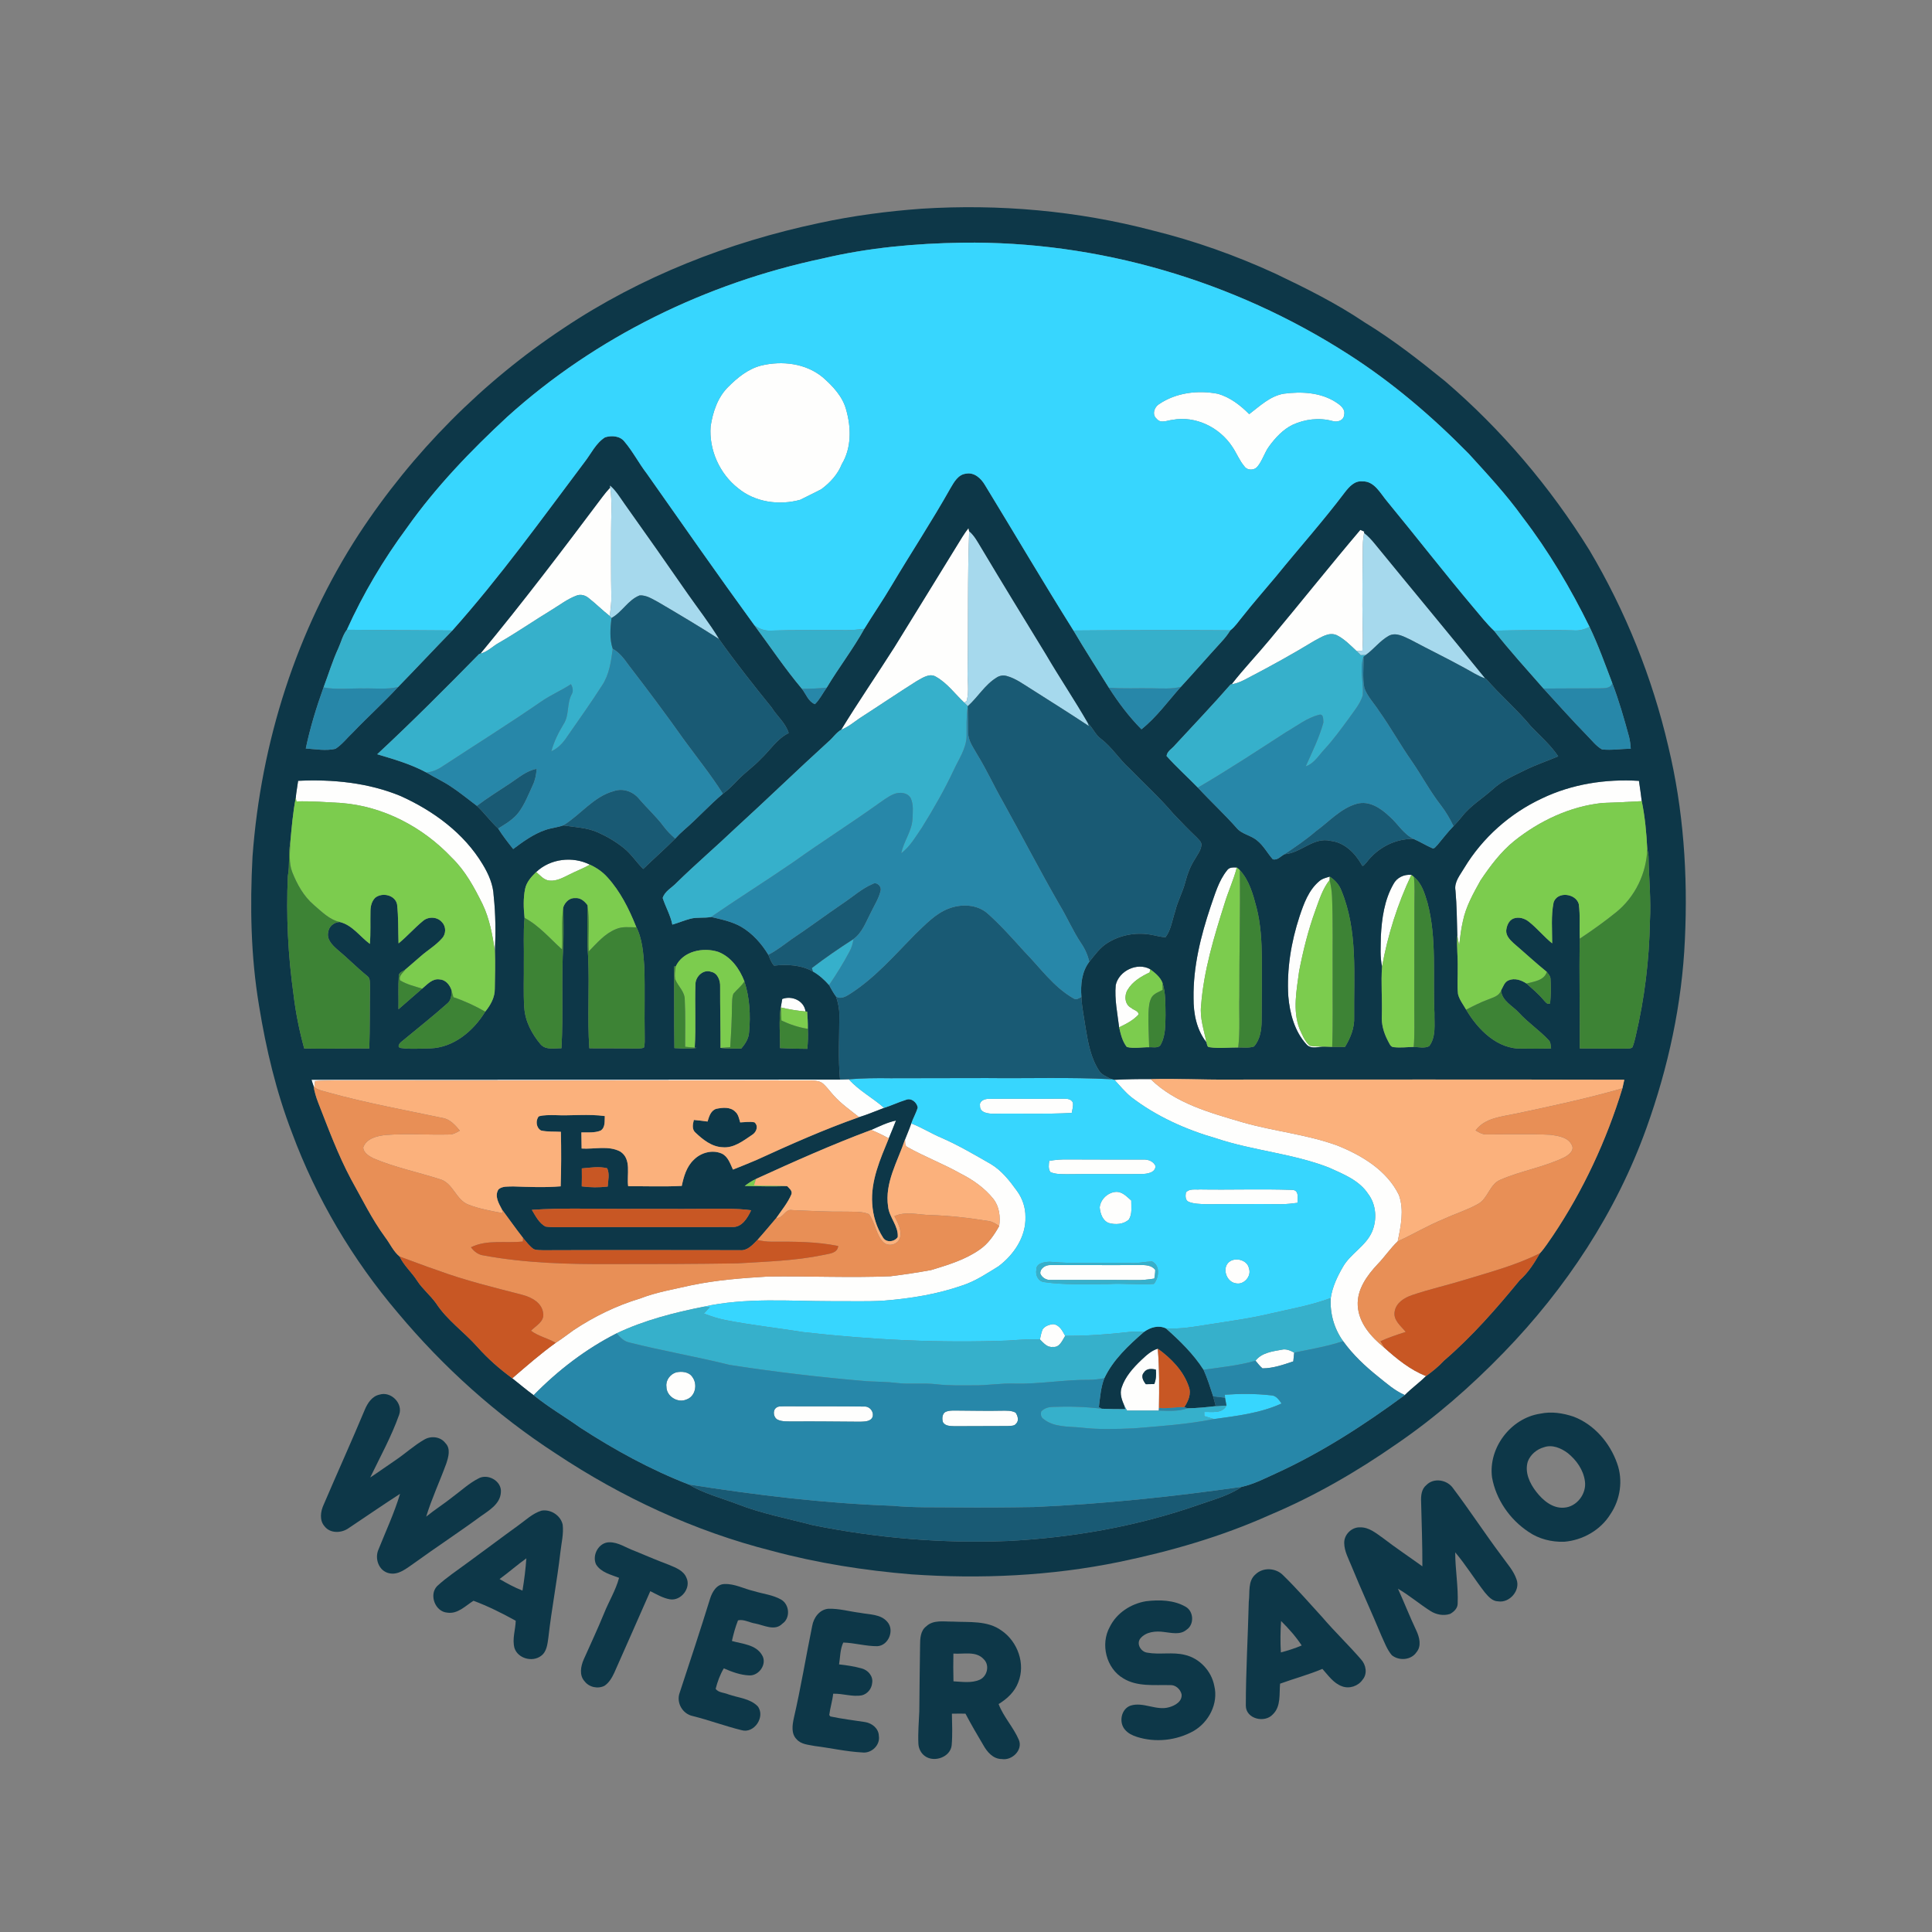 <?xml version="1.0" encoding="UTF-8" ?>
<!DOCTYPE svg PUBLIC "-//W3C//DTD SVG 1.1//EN" "http://www.w3.org/Graphics/SVG/1.1/DTD/svg11.dtd">
<svg width="1024pt" height="1024pt" viewBox="0 0 1024 1024" version="1.1" xmlns="http://www.w3.org/2000/svg">
<rect x="0" y="0" width="1024" height="1024" fill="#808080" stroke="none"/>
<g id="#fefefdff">
<path fill="#fefefd" opacity="1.00" d=" M 403.44 193.75 C 414.52 191.09 427.07 192.53 436.07 199.97 C 441.42 204.65 446.66 210.18 448.51 217.25 C 451.18 226.66 451.37 237.42 446.16 246.03 C 444.04 251.44 440.00 255.81 435.39 259.24 C 431.71 261.24 427.88 262.96 424.17 264.89 C 413.07 267.99 400.25 266.25 391.21 258.77 C 381.40 251.12 375.69 238.39 376.65 225.97 C 377.81 218.35 380.39 210.53 386.01 205.02 C 390.90 200.11 396.60 195.49 403.44 193.75 Z" />
<path fill="#fefefd" opacity="1.00" d=" M 614.26 214.24 C 623.33 208.07 634.99 206.66 645.60 208.74 C 652.02 210.60 657.46 214.81 662.11 219.50 C 667.74 215.22 673.15 209.92 680.40 208.67 C 689.69 207.44 699.77 207.92 707.90 213.07 C 710.25 214.59 713.23 216.72 712.42 219.96 C 712.14 223.01 708.63 223.98 706.11 223.11 C 699.12 221.24 691.59 222.16 685.06 225.18 C 679.92 227.72 675.96 232.05 672.62 236.61 C 670.16 239.97 669.11 244.18 666.42 247.38 C 664.80 249.36 661.18 249.43 659.66 247.31 C 656.95 244.17 655.47 240.22 653.16 236.81 C 646.43 226.52 633.69 220.23 621.41 222.53 C 618.65 222.81 615.14 224.67 613.05 221.95 C 610.46 219.84 611.75 215.81 614.26 214.24 Z" />
<path fill="#fefefd" opacity="1.00" d=" M 319.30 263.34 C 320.57 261.60 321.97 259.98 323.43 258.40 C 324.55 266.23 323.84 274.13 323.90 282.00 C 323.91 293.33 323.79 304.67 324.02 316.00 C 324.09 319.51 323.63 323.00 323.15 326.48 C 319.30 323.48 315.86 319.99 312.02 316.99 C 310.25 315.51 307.79 314.79 305.58 315.67 C 300.77 317.45 296.67 320.65 292.32 323.30 C 282.99 328.95 274.03 335.19 264.56 340.62 C 261.20 342.45 258.47 345.49 254.65 346.40 C 277.05 319.39 298.23 291.40 319.30 263.34 Z" />
<path fill="#fefefd" opacity="1.00" d=" M 507.20 289.21 C 509.15 286.05 511.01 282.82 513.32 279.91 C 513.41 280.34 513.60 281.21 513.69 281.65 C 512.75 306.08 513.24 330.55 512.88 355.00 C 512.59 360.45 513.83 366.12 512.37 371.44 C 512.05 371.69 511.42 372.18 511.10 372.43 C 506.19 367.85 502.15 362.16 496.23 358.78 C 492.77 356.53 489.01 359.29 485.95 360.94 C 475.77 367.37 465.79 374.13 455.66 380.65 C 452.48 382.83 449.50 385.38 445.86 386.77 C 454.91 371.98 464.74 357.68 474.04 343.05 C 485.06 325.08 496.22 307.20 507.20 289.21 Z" />
<path fill="#fefefd" opacity="1.00" d=" M 672.96 339.00 C 689.08 319.71 704.73 300.02 720.98 280.86 C 721.51 281.08 722.57 281.54 723.10 281.76 L 722.97 282.53 C 722.62 284.65 722.36 286.80 722.33 288.96 C 722.20 303.31 721.94 317.66 722.23 332.01 C 722.38 336.30 722.39 340.60 722.08 344.90 C 721.32 344.94 719.78 345.02 719.01 345.06 C 715.71 341.98 712.49 338.60 708.38 336.60 C 704.25 334.87 700.19 337.83 696.65 339.64 C 685.12 346.64 673.32 353.18 661.36 359.39 C 658.65 360.83 655.87 362.25 652.80 362.66 C 659.16 354.47 666.36 346.99 672.96 339.00 Z" />
<path fill="#fefefd" opacity="1.00" d=" M 158.01 413.85 C 176.36 412.97 195.13 414.83 212.24 421.87 C 229.66 429.71 245.91 441.56 255.86 458.16 C 258.95 463.26 261.44 468.91 261.67 474.95 C 262.72 484.64 262.76 494.41 262.32 504.14 C 261.01 495.65 259.52 487.02 255.77 479.23 C 251.40 470.39 246.62 461.51 239.45 454.59 C 224.19 438.39 203.18 427.31 180.85 425.60 C 172.94 425.16 165.05 424.54 157.13 424.76 C 157.03 424.28 156.85 423.34 156.76 422.86 C 157.00 419.84 157.64 416.86 158.01 413.85 Z" />
<path fill="#fefefd" opacity="1.00" d=" M 817.22 423.20 C 833.14 415.54 851.13 412.78 868.68 413.88 C 869.25 417.45 869.69 421.04 870.16 424.63 C 863.20 425.03 856.25 425.33 849.29 425.58 C 832.15 427.40 816.00 435.03 802.61 445.70 C 795.43 451.52 789.84 459.00 784.72 466.62 C 780.88 473.52 776.89 480.57 775.33 488.40 C 774.36 492.57 773.89 496.83 773.40 501.08 C 773.02 499.32 772.65 497.56 772.40 495.78 C 772.19 487.86 772.13 479.93 771.43 472.03 C 770.60 467.45 773.94 463.73 776.08 460.04 C 785.73 444.05 800.30 431.10 817.22 423.20 Z" />
<path fill="#fefefd" opacity="1.00" d=" M 284.20 462.19 C 291.70 455.07 303.50 453.70 312.66 458.29 C 309.11 460.31 305.25 461.71 301.62 463.59 C 298.37 465.18 294.97 467.12 291.21 466.73 C 288.27 466.47 286.30 463.97 284.20 462.19 Z" />
<path fill="#fefefd" opacity="1.00" d=" M 650.32 461.37 C 651.48 459.56 653.64 459.75 655.54 459.79 C 653.86 466.36 650.95 472.51 649.01 478.99 C 643.45 496.60 638.00 514.49 636.60 532.99 C 635.85 539.64 638.17 545.98 639.41 552.40 C 634.22 545.81 632.54 537.21 632.61 528.99 C 632.36 512.41 636.42 496.14 641.65 480.52 C 643.98 473.93 645.88 466.92 650.32 461.37 Z" />
<path fill="#fefefd" opacity="1.00" d=" M 738.54 468.61 C 740.36 465.10 744.18 463.33 748.06 463.70 C 740.74 479.12 735.56 495.52 732.52 512.31 C 731.36 507.06 731.84 501.66 731.88 496.33 C 732.37 486.84 733.74 476.97 738.54 468.61 Z" />
<path fill="#fefefd" opacity="1.00" d=" M 699.19 467.09 C 700.74 465.69 702.81 465.21 704.77 464.64 C 704.76 465.08 704.75 465.95 704.74 466.39 C 701.02 471.06 699.27 476.81 697.25 482.33 C 693.40 492.88 690.69 503.82 688.55 514.83 C 687.24 524.84 685.07 535.38 688.71 545.15 C 690.14 548.36 691.48 551.84 694.16 554.23 C 696.80 554.80 699.54 554.62 702.24 554.73 C 699.02 554.63 694.91 556.37 692.43 553.53 C 686.15 546.62 683.61 537.15 682.83 528.04 C 681.95 513.71 684.32 499.31 688.78 485.71 C 691.04 478.98 693.58 471.80 699.19 467.09 Z" />
<path fill="#fefefd" opacity="1.00" d=" M 591.35 522.16 C 592.98 514.57 602.72 509.88 609.59 513.68 C 609.53 514.11 609.41 514.97 609.35 515.40 C 604.84 517.52 600.24 520.23 597.65 524.64 C 595.77 527.69 596.10 532.50 599.61 534.22 C 600.81 535.40 603.45 535.71 603.48 537.69 C 600.67 540.79 596.87 542.71 593.16 544.50 C 592.27 537.09 590.68 529.65 591.35 522.16 Z" />
<path fill="#fefefd" opacity="1.00" d=" M 414.60 529.49 C 419.68 527.52 426.22 530.37 426.94 536.10 C 422.52 535.70 418.14 534.98 413.83 533.97 C 414.12 532.47 414.36 530.98 414.60 529.49 Z" />
<path fill="#fefefd" opacity="1.00" d=" M 165.11 572.29 C 258.49 572.27 351.87 572.30 445.24 572.21 C 446.79 572.16 448.35 572.11 449.90 572.04 C 455.28 578.11 462.60 581.85 468.59 587.20 C 464.17 588.83 459.85 590.75 455.33 592.11 C 450.63 588.37 445.63 584.92 441.65 580.38 C 439.89 578.44 438.37 576.28 436.43 574.51 C 434.47 572.65 431.55 572.78 429.05 572.62 C 348.70 572.72 268.35 572.64 188.00 572.66 C 180.99 572.67 173.97 572.45 166.98 572.99 C 166.88 573.81 166.68 575.44 166.58 576.26 L 166.22 575.66 C 165.77 574.55 165.46 573.41 165.11 572.29 Z" />
<path fill="#fefefd" opacity="1.00" d=" M 590.67 572.32 C 597.06 572.02 603.46 571.87 609.86 571.95 C 623.13 584.93 641.55 589.82 658.83 594.92 C 675.35 599.64 692.66 601.26 708.84 607.16 C 721.89 612.42 735.10 620.31 741.47 633.41 C 744.29 641.33 742.47 649.96 740.81 657.95 C 736.87 661.66 733.89 666.24 730.12 670.10 C 724.54 676.08 719.15 683.44 719.64 692.04 C 720.16 701.34 726.83 708.68 733.70 714.29 C 740.36 720.25 747.42 726.06 755.84 729.35 C 752.25 732.88 748.14 735.83 744.59 739.40 C 739.24 737.11 734.88 733.19 730.40 729.61 C 723.53 724.11 717.04 718.01 711.89 710.85 C 707.12 704.26 704.82 696.09 705.33 687.98 C 706.18 682.14 708.75 676.71 711.68 671.64 C 715.67 664.50 723.72 660.62 727.12 653.06 C 729.97 646.60 729.50 638.50 725.15 632.80 C 720.36 625.50 711.89 622.27 704.28 618.81 C 685.05 611.34 664.17 609.89 644.66 603.36 C 628.51 598.72 612.90 591.72 599.52 581.45 C 596.23 578.74 593.54 575.43 590.67 572.32 Z" />
<path fill="#fefefd" opacity="1.00" d=" M 519.42 586.01 C 518.96 583.49 521.98 582.34 524.02 582.42 C 536.70 582.27 549.38 582.51 562.06 582.33 C 564.33 582.44 567.47 581.84 568.64 584.42 C 568.94 586.24 568.37 588.06 568.05 589.86 C 554.38 590.65 540.65 590.03 526.96 590.29 C 524.07 590.35 519.19 589.93 519.42 586.01 Z" />
<path fill="#fefefd" opacity="1.00" d=" M 461.75 598.90 C 466.04 597.00 470.28 594.88 474.90 593.90 C 473.69 597.08 472.34 600.21 471.06 603.37 C 468.05 601.69 464.94 600.20 461.75 598.90 Z" />
<path fill="#fefefd" opacity="1.00" d=" M 483.00 595.46 C 488.56 597.55 493.58 600.81 499.06 603.09 C 508.09 607.04 516.58 612.05 525.11 616.94 C 530.87 620.36 535.08 625.75 538.94 631.10 C 541.89 635.11 543.57 640.00 543.51 644.99 C 543.85 655.50 537.35 665.07 529.22 671.17 C 523.13 674.91 517.12 678.99 510.27 681.24 C 496.85 685.96 482.68 688.24 468.54 689.36 C 459.37 689.95 450.18 689.57 441.00 689.65 C 418.25 689.65 395.18 687.62 372.77 692.62 C 357.06 695.76 341.36 699.79 326.84 706.69 C 310.44 715.00 295.68 726.36 282.84 739.47 C 278.96 736.62 275.28 733.52 271.52 730.53 C 279.02 724.07 286.49 717.52 294.54 711.73 C 297.79 709.65 300.84 707.27 303.98 705.03 C 314.89 697.76 326.79 691.97 339.35 688.20 C 347.99 684.83 357.15 683.35 366.14 681.27 C 379.59 678.44 393.31 677.40 407.00 676.59 C 428.63 676.28 450.28 677.32 471.90 676.45 C 479.13 675.56 486.34 674.46 493.50 673.16 C 502.42 670.44 511.61 667.71 519.32 662.26 C 523.83 659.16 526.94 654.52 529.59 649.83 C 530.31 644.88 529.67 639.50 526.51 635.46 C 521.86 629.64 515.62 625.28 509.01 621.95 C 499.90 616.80 490.05 613.11 480.95 607.97 C 479.39 607.27 479.84 605.29 479.68 603.96 C 480.79 601.13 482.01 598.34 483.00 595.46 Z" />
<path fill="#fefefd" opacity="1.00" d=" M 556.12 615.27 C 559.38 614.71 562.69 614.46 566.00 614.53 C 579.35 614.64 592.70 614.55 606.05 614.60 C 608.61 614.46 611.37 615.54 612.46 618.03 C 612.35 621.70 607.87 622.19 605.05 622.27 C 592.03 622.35 579.02 622.15 566.00 622.34 C 562.89 622.31 559.65 622.48 556.74 621.24 C 555.49 619.44 555.88 617.28 556.12 615.27 Z" />
<path fill="#fefefd" opacity="1.00" d=" M 628.55 632.05 C 630.37 629.85 633.50 630.66 636.01 630.43 C 652.33 630.70 668.67 630.10 684.98 630.67 C 688.68 630.83 687.68 635.04 687.69 637.53 C 684.80 637.87 681.91 638.26 679.00 638.23 C 665.66 638.07 652.33 638.25 638.99 638.24 C 636.03 638.13 632.97 638.10 630.17 637.05 C 628.10 636.30 628.27 633.80 628.55 632.05 Z" />
<path fill="#fefefd" opacity="1.00" d=" M 582.86 639.97 C 583.28 635.49 587.51 631.69 592.00 631.70 C 595.16 631.86 597.35 634.37 599.59 636.30 C 599.52 639.64 600.24 643.37 598.33 646.36 C 595.51 649.00 591.19 649.21 587.64 648.21 C 584.35 646.92 583.18 643.18 582.86 639.97 Z" />
<path fill="#fefefd" opacity="1.00" d=" M 652.37 668.25 C 655.79 666.49 661.27 668.14 661.98 672.30 C 663.47 676.35 659.32 681.16 655.04 680.19 C 649.65 679.47 647.19 671.02 652.37 668.25 Z" />
<path fill="#fefefd" opacity="1.00" d=" M 551.38 674.98 C 551.20 672.14 554.41 670.33 556.95 670.52 C 572.63 670.46 588.32 670.61 604.01 670.49 C 606.90 670.47 610.39 670.49 612.29 673.09 C 612.32 674.62 612.02 676.14 611.82 677.66 C 608.57 678.21 605.28 678.52 602.00 678.44 C 586.98 678.32 571.96 678.44 556.94 678.39 C 554.57 678.55 552.26 677.20 551.38 674.98 Z" />
<path fill="#fefefd" opacity="1.00" d=" M 552.60 704.64 C 553.78 702.85 555.98 702.12 558.01 701.84 C 561.48 702.00 563.10 705.39 564.56 708.03 C 563.01 710.49 561.63 714.36 558.01 713.89 C 555.02 714.31 553.07 711.76 551.18 709.92 C 551.58 708.14 551.89 706.33 552.60 704.64 Z" />
<path fill="#fefefd" opacity="1.00" d=" M 604.89 720.87 C 607.48 718.45 610.16 715.87 613.65 714.83 C 614.54 725.26 614.43 735.75 614.27 746.21 C 614.25 746.57 614.21 747.28 614.19 747.63 C 608.58 747.60 602.97 747.69 597.37 747.64 C 596.87 746.78 596.39 745.93 595.92 745.08 C 594.62 742.09 593.35 738.76 594.46 735.50 C 596.34 729.68 600.55 725.02 604.89 720.87 M 606.30 727.46 C 604.53 729.45 605.97 731.92 607.31 733.66 C 608.79 733.63 610.28 733.60 611.78 733.57 C 612.79 731.14 612.86 728.51 612.65 725.93 C 610.43 725.36 607.66 725.23 606.30 727.46 Z" />
<path fill="#fefefd" opacity="1.00" d=" M 665.45 721.19 C 668.76 716.94 674.38 716.28 679.32 715.38 C 681.68 714.78 683.91 715.82 685.95 716.91 C 685.78 718.45 685.62 720.00 685.47 721.56 C 680.19 723.33 674.76 725.25 669.14 725.26 C 667.73 724.06 666.61 722.60 665.45 721.19 Z" />
<path fill="#fefefd" opacity="1.00" d=" M 358.35 727.39 C 361.36 726.73 365.21 727.06 367.03 729.92 C 369.84 733.78 368.59 740.15 363.83 741.77 C 359.14 743.81 353.20 740.07 353.22 734.95 C 352.76 731.57 355.20 728.38 358.35 727.39 Z" />
<path fill="#fefefd" opacity="1.00" d=" M 411.37 746.17 C 412.63 745.10 414.45 745.52 415.98 745.35 C 429.99 745.48 444.01 745.30 458.03 745.50 C 460.91 745.28 463.28 748.14 462.50 750.95 C 461.51 753.52 458.29 753.42 456.01 753.54 C 444.01 753.48 432.01 753.29 420.01 753.40 C 417.47 753.32 414.81 753.58 412.43 752.57 C 410.00 751.64 409.32 747.73 411.37 746.17 Z" />
<path fill="#fefefd" opacity="1.00" d=" M 501.33 748.25 C 502.79 747.63 504.40 747.64 505.97 747.62 C 514.31 747.62 522.66 747.91 531.00 747.70 C 533.45 747.70 536.05 747.52 538.29 748.73 C 539.40 750.36 540.20 752.90 538.61 754.51 C 537.57 755.98 535.59 755.66 534.05 755.82 C 524.68 755.82 515.31 755.92 505.94 755.91 C 503.81 755.81 501.09 755.93 499.82 753.86 C 499.14 752.03 499.38 749.07 501.33 748.25 Z" />
</g>
<g id="#0d3748ff">
<path fill="#0d3748" opacity="1.00" d=" M 488.46 110.62 C 529.56 108.03 571.12 111.68 610.98 122.17 C 633.32 127.67 655.07 135.43 675.97 145.03 C 692.16 152.75 708.30 160.77 723.20 170.82 C 738.29 180.02 752.26 190.94 765.96 202.07 C 795.88 227.71 821.65 258.12 842.41 291.58 C 861.56 323.85 875.74 359.08 884.23 395.64 C 892.29 429.04 894.65 463.65 893.03 497.91 C 891.53 532.02 884.20 565.74 872.67 597.83 C 856.65 642.53 829.93 682.96 796.93 716.94 C 779.63 734.78 760.83 751.25 740.29 765.29 C 719.16 780.00 696.75 792.98 673.00 802.97 C 647.46 814.43 620.43 822.23 593.07 827.89 C 556.95 835.30 519.82 836.98 483.09 834.44 C 458.11 832.38 433.25 828.49 409.04 821.96 C 368.26 811.64 329.58 793.67 294.60 770.41 C 263.17 750.02 235.03 724.69 210.99 695.97 C 186.91 667.67 167.65 635.21 154.75 600.36 C 146.40 578.65 141.00 555.92 137.29 533.00 C 132.92 506.91 132.44 480.35 133.84 453.99 C 138.27 393.60 157.11 333.97 190.21 283.11 C 218.55 239.89 255.67 202.42 298.78 173.89 C 339.61 146.58 386.14 128.39 434.10 118.23 C 452.00 114.34 470.20 111.96 488.46 110.62 M 436.01 137.01 C 374.38 150.04 315.74 178.58 268.90 220.89 C 249.49 238.87 231.03 258.07 215.71 279.70 C 203.25 296.54 192.48 314.69 183.85 333.78 C 181.63 336.65 180.84 340.28 179.35 343.52 C 176.23 350.27 174.11 357.41 171.48 364.35 C 167.68 374.92 164.37 385.72 162.07 396.72 C 167.28 397.07 172.65 398.08 177.81 396.89 C 181.41 394.55 184.03 391.04 187.13 388.13 C 194.92 379.97 203.33 372.43 210.98 364.14 C 220.64 354.22 230.11 344.10 239.77 334.17 C 264.99 305.92 287.11 275.11 309.86 244.88 C 313.33 240.43 315.79 234.88 320.70 231.79 C 324.15 230.71 328.56 230.99 330.95 234.03 C 335.46 239.34 338.64 245.60 342.88 251.11 C 361.74 277.91 380.49 304.81 399.77 331.30 C 408.16 342.58 415.97 354.32 425.04 365.09 C 427.19 367.86 428.44 371.86 431.93 373.23 C 434.51 370.70 436.10 367.39 438.18 364.47 C 444.51 353.88 452.11 344.09 458.10 333.30 C 462.79 325.61 467.93 318.20 472.50 310.44 C 482.79 293.11 493.90 276.29 503.78 258.72 C 505.68 255.49 507.89 251.44 512.06 251.05 C 516.39 250.22 519.97 253.56 522.00 257.01 C 537.70 282.71 552.95 308.70 568.97 334.20 C 574.99 344.44 581.47 354.40 587.72 364.50 C 592.77 372.36 598.40 379.89 604.99 386.54 C 613.02 380.15 619.06 371.67 625.87 364.06 C 633.09 356.23 640.07 348.16 647.29 340.30 C 649.08 338.39 650.71 336.33 652.10 334.10 C 654.75 332.07 656.54 329.17 658.68 326.65 C 664.38 319.41 670.49 312.50 676.39 305.42 C 688.48 290.52 701.30 276.20 712.86 260.86 C 715.10 257.98 717.95 254.77 721.99 255.13 C 728.47 254.86 731.61 261.53 735.23 265.76 C 750.60 284.41 765.40 303.53 780.98 322.01 C 784.52 326.16 787.87 330.53 791.85 334.27 C 800.11 344.88 809.23 354.81 818.08 364.94 C 825.73 373.29 833.26 381.74 841.17 389.84 C 843.71 392.38 845.91 395.40 849.09 397.20 C 854.16 397.76 859.25 396.89 864.34 396.82 C 864.18 394.70 863.97 392.59 863.44 390.54 C 860.83 380.94 858.10 371.36 854.54 362.07 C 850.73 352.05 847.12 341.92 842.49 332.25 C 832.45 311.83 820.81 292.12 806.95 274.05 C 798.39 262.12 788.35 251.35 778.49 240.51 C 759.05 220.71 737.81 202.55 714.39 187.61 C 653.87 148.79 581.97 127.62 510.00 128.63 C 485.16 129.00 460.23 131.28 436.01 137.01 M 323.33 257.39 L 323.43 258.40 C 321.97 259.98 320.57 261.60 319.30 263.34 C 298.23 291.40 277.05 319.39 254.65 346.40 L 254.00 346.59 C 236.30 364.64 218.43 382.56 199.92 399.78 C 208.83 402.41 217.81 405.02 226.03 409.45 C 230.32 412.07 234.94 414.13 239.11 416.97 C 243.86 420.07 248.21 423.73 252.75 427.11 C 256.76 430.90 260.00 435.40 264.05 439.15 C 266.43 442.95 269.20 446.49 272.00 450.00 C 277.29 446.04 282.75 442.07 289.05 439.90 C 292.13 438.82 295.44 438.56 298.52 437.48 C 304.70 438.45 311.13 438.61 316.92 441.20 C 321.79 443.38 326.43 446.11 330.59 449.46 C 334.59 452.62 337.30 457.03 340.93 460.56 C 346.53 455.14 352.40 449.99 357.89 444.47 C 359.41 442.80 361.02 441.21 362.74 439.74 C 369.80 433.68 376.01 426.68 383.15 420.71 C 386.15 418.57 388.68 415.88 391.24 413.24 C 395.01 409.32 399.54 406.24 403.26 402.26 C 408.18 397.67 411.78 391.57 418.01 388.55 C 416.42 383.21 411.83 379.60 408.97 374.97 C 399.37 363.11 389.89 351.11 381.07 338.69 C 376.01 330.32 369.97 322.62 364.38 314.62 C 353.34 298.70 342.22 282.84 330.98 267.07 C 328.59 263.72 326.49 260.09 323.33 257.39 M 507.20 289.21 C 496.22 307.20 485.06 325.08 474.04 343.05 C 464.74 357.68 454.91 371.98 445.86 386.77 C 443.15 388.32 441.45 391.12 439.07 393.09 C 422.49 408.16 406.43 423.78 389.88 438.88 C 379.63 448.65 368.86 457.85 358.73 467.75 C 356.27 470.44 352.32 472.32 351.24 475.95 C 352.77 480.71 355.38 485.10 356.36 490.07 C 359.57 489.14 362.66 487.80 365.90 486.96 C 369.49 486.01 373.26 486.73 376.88 486.01 C 382.34 487.28 387.95 488.42 392.88 491.23 C 398.88 494.78 403.64 500.12 407.23 506.05 C 408.08 508.04 408.76 510.19 410.28 511.80 C 417.29 511.02 424.57 511.40 430.87 514.91 C 434.14 516.77 436.96 519.30 439.43 522.12 C 440.58 524.18 441.69 526.27 443.10 528.17 C 444.15 531.33 444.90 534.62 444.87 537.98 C 444.88 549.39 444.16 560.82 445.24 572.21 C 351.87 572.30 258.49 572.27 165.11 572.29 C 165.46 573.41 165.77 574.55 166.22 575.66 C 166.65 578.65 167.55 581.56 168.64 584.39 C 174.01 598.09 179.10 611.96 186.04 624.98 C 191.86 635.35 197.07 646.13 204.14 655.75 C 206.73 659.12 208.46 663.28 211.81 665.99 C 214.09 670.82 218.25 674.36 221.10 678.83 C 223.93 683.22 228.08 686.52 231.11 690.75 C 236.97 699.76 246.01 705.96 253.07 713.94 C 258.57 720.14 264.84 725.62 271.52 730.53 C 275.28 733.52 278.96 736.62 282.84 739.47 C 290.59 745.79 299.28 750.80 307.41 756.59 C 325.61 768.43 344.79 778.95 365.05 786.81 C 373.03 791.59 382.19 793.91 390.83 797.21 C 403.73 802.25 417.37 804.84 430.72 808.35 C 464.67 815.21 499.43 818.14 534.04 816.76 C 568.50 815.02 602.83 808.96 635.43 797.55 C 643.13 794.82 651.33 792.73 658.12 788.06 C 664.40 786.69 670.19 783.69 676.01 781.04 C 700.41 769.93 723.04 755.27 744.59 739.40 C 748.14 735.83 752.25 732.88 755.84 729.35 C 759.22 726.89 762.50 724.25 765.34 721.17 C 780.20 708.42 793.11 693.60 805.50 678.51 C 810.03 674.53 813.21 669.40 816.21 664.23 C 818.80 661.42 820.80 658.11 823.02 655.00 C 839.14 631.00 851.45 604.46 859.91 576.84 C 860.25 575.32 860.58 573.80 860.92 572.28 C 790.95 572.11 720.97 572.18 651.00 572.20 C 637.29 572.33 623.58 571.57 609.86 571.95 C 603.46 571.87 597.06 572.02 590.67 572.32 C 590.27 572.25 589.48 572.10 589.09 572.02 C 586.80 570.73 584.03 569.85 582.55 567.53 C 578.14 560.77 576.68 552.69 575.40 544.87 C 574.62 539.39 573.40 533.97 573.17 528.42 C 572.68 521.97 573.29 515.05 577.37 509.74 C 580.25 506.22 582.90 502.34 586.83 499.88 C 593.56 495.58 601.94 494.01 609.78 495.37 C 612.44 495.80 615.05 496.65 617.76 496.73 C 620.72 492.77 621.29 487.65 622.85 483.07 C 624.10 477.65 626.94 472.77 628.27 467.38 C 629.36 463.16 630.95 459.04 633.32 455.36 C 634.64 453.01 636.50 450.76 636.76 447.99 C 636.95 446.15 635.27 445.01 634.21 443.78 C 629.95 439.72 625.84 435.50 621.81 431.20 C 614.63 422.75 606.40 415.28 598.67 407.33 C 593.21 402.46 589.39 396.01 583.50 391.59 C 580.51 389.39 579.22 385.74 576.54 383.27 C 569.43 370.91 561.43 359.06 554.23 346.74 C 542.74 327.91 531.18 309.12 519.89 290.16 C 518.06 287.16 516.40 283.96 513.69 281.65 C 513.60 281.21 513.41 280.34 513.32 279.91 C 511.01 282.82 509.15 286.05 507.20 289.21 M 672.96 339.00 C 666.36 346.99 659.16 354.47 652.80 362.66 L 652.24 362.77 C 642.70 373.70 632.69 384.20 622.84 394.85 C 621.34 396.76 618.58 398.11 618.30 400.69 C 623.51 406.56 629.41 411.81 634.89 417.45 C 641.55 424.67 648.79 431.34 655.31 438.69 C 658.16 442.25 663.10 442.65 666.42 445.59 C 669.77 448.31 671.78 452.22 674.59 455.42 C 676.94 456.17 678.87 453.79 680.79 452.76 C 689.52 452.19 696.14 443.48 705.25 445.67 C 712.66 446.50 718.27 452.17 721.75 458.39 C 722.34 459.94 723.56 457.62 724.21 457.19 C 730.02 449.43 739.45 444.37 749.25 444.66 C 752.63 446.12 755.78 448.10 759.16 449.57 C 760.33 450.07 761.05 448.48 761.84 447.88 C 764.68 444.54 767.31 441.01 770.38 437.87 C 771.95 436.28 773.43 434.59 774.84 432.84 C 779.37 426.99 785.85 423.19 791.27 418.27 C 796.17 413.73 802.39 411.15 808.28 408.18 C 813.97 405.36 820.02 403.37 825.87 400.87 C 821.94 394.99 816.60 390.33 811.71 385.30 C 804.29 376.24 795.30 368.64 787.66 359.78 L 787.10 359.57 C 767.77 335.70 748.10 312.12 728.68 288.33 C 726.97 286.21 725.12 284.20 722.97 282.53 L 723.10 281.76 C 722.57 281.54 721.51 281.08 720.98 280.86 C 704.73 300.02 689.08 319.71 672.96 339.00 M 158.01 413.85 C 157.64 416.86 157.00 419.84 156.76 422.86 C 155.22 430.76 154.58 438.80 153.84 446.81 C 152.77 452.56 153.65 458.47 152.58 464.25 C 151.59 485.33 152.68 506.48 155.61 527.39 C 156.76 536.95 158.68 546.41 161.23 555.70 C 172.73 556.08 184.23 555.53 195.73 555.72 C 196.09 544.80 195.95 533.88 196.11 522.97 C 195.89 521.06 196.47 518.57 194.66 517.30 C 189.15 512.85 184.22 507.76 178.77 503.25 C 176.14 500.95 173.07 497.91 173.95 494.06 C 174.31 490.95 177.06 488.78 180.10 488.68 C 186.78 490.31 190.76 496.39 196.04 500.28 C 196.51 494.52 196.22 488.74 196.35 482.98 C 196.35 480.42 196.98 477.69 198.85 475.84 C 202.54 472.81 209.47 474.34 210.46 479.34 C 211.24 486.19 210.99 493.13 211.24 500.02 C 215.77 496.32 219.63 491.87 224.14 488.16 C 226.98 485.65 231.81 485.82 234.27 488.80 C 236.52 491.06 236.47 495.03 234.29 497.33 C 231.02 501.10 226.62 503.62 222.91 506.91 C 220.27 509.28 217.51 511.51 214.86 513.87 C 213.62 514.80 211.45 515.31 211.37 517.16 C 211.00 523.07 211.30 529.00 211.20 534.93 C 215.37 531.26 219.59 527.66 223.76 524.00 C 226.42 521.81 229.12 518.54 232.96 519.10 C 236.14 519.23 238.42 522.00 239.32 524.83 C 239.35 527.40 239.18 530.26 236.95 531.97 C 229.17 538.89 220.97 545.34 212.95 552.00 C 211.83 552.77 210.14 554.96 212.38 555.46 C 217.53 556.19 222.77 555.75 227.95 555.67 C 240.40 555.30 250.98 546.42 257.18 536.19 C 260.00 532.73 262.33 528.62 262.25 524.01 C 262.35 517.39 262.55 510.75 262.32 504.14 C 262.76 494.41 262.72 484.64 261.67 474.95 C 261.44 468.91 258.95 463.26 255.86 458.16 C 245.91 441.56 229.66 429.71 212.24 421.87 C 195.13 414.83 176.36 412.97 158.01 413.85 M 817.22 423.20 C 800.30 431.10 785.73 444.05 776.08 460.04 C 773.94 463.73 770.60 467.45 771.43 472.03 C 772.13 479.93 772.19 487.86 772.40 495.78 C 772.01 501.52 772.75 507.25 772.62 513.00 C 772.72 517.65 772.25 522.34 772.80 526.97 C 773.57 529.99 775.58 532.47 777.09 535.15 C 783.32 545.71 793.76 556.36 806.96 555.77 C 812.01 555.84 817.06 555.88 822.11 555.68 C 821.81 554.16 822.02 552.36 820.76 551.24 C 815.92 546.05 809.94 542.09 805.14 536.85 C 801.75 533.07 796.06 530.60 795.59 524.95 C 796.70 523.06 797.33 520.51 799.56 519.60 C 802.78 518.22 806.33 519.46 809.09 521.30 C 812.17 524.09 815.41 526.72 818.07 529.94 C 819.06 530.91 819.94 532.66 821.59 531.81 C 822.02 527.56 822.07 523.25 821.81 518.99 C 821.84 517.42 820.70 516.31 819.86 515.15 C 813.79 510.23 808.07 504.92 802.15 499.85 C 800.26 498.10 798.15 495.92 798.33 493.14 C 798.59 490.65 799.67 487.85 802.16 486.84 C 804.98 485.79 808.17 486.73 810.43 488.61 C 814.81 492.07 818.33 496.49 822.68 499.99 C 822.71 492.79 822.01 485.45 823.43 478.34 C 825.34 472.27 835.17 473.47 836.78 479.12 C 837.64 485.20 837.03 491.37 837.33 497.50 C 836.91 516.90 837.47 536.30 837.30 555.70 C 845.22 555.79 853.14 555.77 861.06 555.81 C 862.40 555.62 864.02 556.02 865.18 555.14 C 866.05 553.19 866.48 551.08 866.98 549.02 C 871.65 529.15 874.14 508.78 874.49 488.39 C 875.15 476.89 873.94 465.43 873.74 453.95 C 873.69 452.55 873.38 451.20 873.07 449.86 C 872.65 441.41 871.87 432.93 870.16 424.63 C 869.69 421.04 869.25 417.45 868.68 413.88 C 851.13 412.78 833.14 415.54 817.22 423.20 M 284.20 462.19 C 281.62 464.70 279.05 467.51 278.31 471.16 C 277.29 476.20 277.49 481.42 278.04 486.51 C 277.26 494.32 277.81 502.18 277.65 510.01 C 277.76 518.02 277.32 526.04 277.88 534.04 C 278.32 541.31 281.91 548.02 286.53 553.51 C 289.29 556.68 293.88 555.54 297.57 555.60 C 298.68 537.10 297.40 518.54 298.60 500.05 C 298.73 493.61 298.63 487.17 298.59 480.73 C 299.54 478.07 301.99 475.72 304.99 476.02 C 307.70 475.76 309.89 477.71 311.39 479.75 C 311.45 488.83 311.04 497.94 311.72 507.02 C 312.49 523.20 311.24 539.44 312.36 555.61 C 320.25 555.72 328.14 555.56 336.03 555.74 C 337.77 555.68 339.61 555.89 341.28 555.27 C 341.91 553.25 341.65 551.09 341.70 549.02 C 341.48 536.82 341.88 524.61 341.50 512.42 C 340.97 505.13 340.49 497.48 337.04 490.88 C 333.33 481.61 328.74 472.46 321.98 465.02 C 319.41 462.12 316.17 459.91 312.66 458.29 C 303.50 453.70 291.70 455.07 284.20 462.19 M 650.32 461.37 C 645.88 466.92 643.98 473.93 641.65 480.52 C 636.42 496.14 632.36 512.41 632.61 528.99 C 632.54 537.21 634.22 545.81 639.41 552.40 C 639.80 553.32 639.67 555.07 641.08 555.04 C 646.11 555.86 651.22 555.13 656.29 555.18 C 659.06 555.15 661.94 555.55 664.62 554.67 C 667.92 551.00 668.64 545.81 668.69 541.05 C 668.78 530.03 668.82 519.02 668.80 508.00 C 668.70 498.94 668.25 489.79 665.97 480.99 C 664.14 473.97 662.13 466.64 657.12 461.16 C 656.72 460.82 655.93 460.13 655.54 459.79 C 653.64 459.75 651.48 459.56 650.32 461.37 M 738.54 468.61 C 733.74 476.97 732.37 486.84 731.88 496.33 C 731.84 501.66 731.36 507.06 732.52 512.31 C 731.90 520.85 732.67 529.46 732.41 538.03 C 732.08 542.71 733.37 547.29 735.51 551.42 C 736.37 552.87 736.91 555.13 739.02 555.04 C 742.43 555.41 745.87 554.96 749.30 554.89 C 751.99 554.96 754.96 555.75 757.49 554.49 C 761.26 549.50 760.16 542.86 760.29 537.03 C 759.38 517.49 761.65 497.54 756.58 478.41 C 755.10 473.50 753.57 468.13 749.39 464.80 C 749.05 464.53 748.39 463.98 748.06 463.70 C 744.18 463.33 740.36 465.10 738.54 468.61 M 699.19 467.09 C 693.58 471.80 691.04 478.98 688.78 485.71 C 684.32 499.31 681.95 513.71 682.83 528.04 C 683.61 537.15 686.15 546.62 692.43 553.53 C 694.91 556.37 699.02 554.63 702.24 554.73 C 703.52 554.76 704.80 554.81 706.09 554.87 C 708.34 554.90 710.60 554.89 712.87 554.89 C 715.79 550.13 717.98 544.74 717.73 539.06 C 717.50 516.65 719.74 493.29 710.98 472.05 C 709.80 468.94 707.56 466.41 704.77 464.64 C 702.81 465.21 700.74 465.69 699.19 467.09 M 358.12 512.32 L 357.31 512.19 C 357.40 526.63 357.23 541.08 357.45 555.52 C 361.40 555.67 365.38 556.05 369.30 555.39 L 368.22 555.28 C 368.91 543.95 368.20 532.57 368.61 521.23 C 368.91 517.33 372.84 513.68 376.85 515.05 C 380.41 515.73 381.83 519.74 381.69 522.97 C 381.64 533.78 381.93 544.60 381.90 555.42 C 385.53 555.91 389.20 555.72 392.86 555.76 C 395.02 553.29 396.86 550.40 397.04 547.04 C 397.87 538.05 397.36 528.78 394.55 520.15 C 392.02 513.52 387.47 507.13 380.63 504.50 C 372.64 501.93 361.89 504.09 358.12 512.32 M 591.35 522.16 C 590.68 529.65 592.27 537.09 593.16 544.50 C 594.02 548.12 594.86 551.95 597.24 554.93 C 601.09 555.90 605.14 555.00 609.08 555.06 C 611.18 554.91 614.39 555.87 615.38 553.33 C 617.85 548.64 617.60 543.15 617.75 538.01 C 617.64 532.32 617.91 526.48 616.17 521.00 C 614.95 517.81 612.20 515.68 609.59 513.68 C 602.72 509.88 592.98 514.57 591.35 522.16 M 414.60 529.49 C 414.36 530.98 414.12 532.47 413.83 533.97 C 412.70 541.07 413.55 548.34 413.44 555.51 C 418.25 555.75 423.06 555.91 427.88 555.90 C 428.24 552.38 428.37 548.84 428.17 545.31 C 428.21 542.26 428.05 539.22 427.81 536.19 L 426.94 536.10 C 426.22 530.37 419.68 527.52 414.60 529.49 Z" />
<path fill="#0d3748" opacity="1.00" d=" M 468.59 587.20 C 472.51 585.95 476.22 584.16 480.14 582.95 C 482.97 581.74 485.96 584.24 486.42 587.02 C 485.57 589.94 484.00 592.59 483.00 595.46 C 482.01 598.34 480.79 601.13 479.68 603.96 C 475.82 615.51 468.78 626.95 470.71 639.57 C 471.33 645.28 476.27 649.80 475.81 655.67 C 474.11 658.25 469.74 658.80 468.03 655.94 C 464.60 650.63 462.66 644.30 462.30 638.00 C 461.44 625.80 466.56 614.39 471.06 603.37 C 472.34 600.21 473.69 597.08 474.90 593.90 C 470.28 594.88 466.04 597.00 461.75 598.90 C 441.04 606.63 420.85 615.65 400.75 624.83 C 398.59 625.82 396.61 627.14 394.73 628.57 C 402.22 628.78 409.72 628.89 417.22 628.69 C 418.31 629.88 420.04 631.06 419.49 632.95 C 417.55 637.54 414.29 641.43 411.49 645.52 C 408.15 649.43 404.88 653.40 401.44 657.22 C 398.88 659.79 396.11 663.09 392.06 662.62 C 357.35 662.58 322.64 662.51 287.93 662.65 C 286.23 662.54 284.44 662.72 282.84 662.05 C 280.60 660.44 278.95 658.18 277.20 656.09 C 273.34 651.18 269.79 646.05 266.06 641.06 C 264.38 637.86 261.95 633.93 264.22 630.40 C 266.30 628.54 269.39 628.99 271.98 628.84 C 280.37 629.12 288.78 629.49 297.17 628.78 C 297.50 619.16 297.49 609.51 297.29 599.89 C 293.78 599.68 290.20 599.97 286.76 599.19 C 284.17 597.76 283.74 593.87 285.57 591.69 C 288.30 590.90 291.18 591.06 293.99 591.04 C 302.85 591.46 311.75 590.32 320.56 591.54 C 320.38 594.18 320.94 597.61 318.31 599.26 C 315.09 600.53 311.53 600.14 308.14 600.20 C 308.20 603.04 308.24 605.90 308.27 608.75 C 315.02 609.19 322.45 607.04 328.70 610.31 C 334.94 614.32 332.07 622.60 332.94 628.72 C 342.41 628.68 351.88 629.04 361.35 628.56 C 362.40 623.56 363.89 618.32 367.73 614.71 C 371.48 610.88 377.56 609.23 382.57 611.42 C 385.89 613.00 387.03 616.81 388.49 619.91 C 392.65 618.25 396.81 616.59 400.92 614.83 C 418.80 606.65 436.77 598.63 455.33 592.11 C 459.85 590.75 464.17 588.83 468.59 587.20 M 308.37 619.28 C 308.43 622.45 308.41 625.62 308.34 628.80 C 312.90 629.42 317.53 629.45 322.10 628.90 C 322.30 625.71 323.19 622.22 321.82 619.21 C 317.42 618.08 312.82 618.90 308.37 619.28 M 281.89 641.24 C 283.84 644.47 285.65 648.23 289.10 650.10 C 291.70 650.54 294.36 650.38 297.00 650.41 C 327.35 650.34 357.70 650.48 388.04 650.33 C 393.24 650.65 396.21 645.53 398.13 641.46 C 389.79 640.32 381.38 640.73 373.00 640.69 C 358.33 640.83 343.67 640.64 329.00 640.72 C 313.30 640.75 297.56 640.17 281.89 641.24 Z" />
<path fill="#0d3748" opacity="1.00" d=" M 379.63 587.70 C 382.96 587.01 387.14 586.56 389.74 589.27 C 391.37 590.69 391.71 592.93 392.31 594.90 C 394.82 594.81 397.39 594.35 399.89 594.86 C 402.23 596.88 400.86 600.20 398.55 601.56 C 393.89 604.68 388.90 608.65 382.95 608.06 C 377.29 607.84 372.59 604.07 368.66 600.36 C 366.60 598.63 367.17 595.86 367.76 593.60 C 370.18 593.78 372.59 594.12 375.01 594.44 C 375.83 591.82 376.67 588.63 379.63 587.70 Z" />
<path fill="#0d3748" opacity="1.00" d=" M 606.35 705.93 C 609.73 703.52 613.95 702.21 617.92 704.04 C 625.34 710.62 632.54 717.61 637.92 726.02 C 639.95 730.57 641.45 735.33 642.99 740.07 C 643.49 741.79 643.93 743.52 644.38 745.28 C 639.43 745.86 634.46 746.35 629.48 746.44 C 629.04 746.28 628.15 745.97 627.71 745.82 C 629.76 742.65 631.51 738.86 630.11 735.06 C 627.30 726.59 620.74 719.96 613.65 714.83 C 610.16 715.87 607.48 718.45 604.89 720.87 C 600.55 725.02 596.34 729.68 594.46 735.50 C 593.35 738.76 594.62 742.09 595.92 745.08 C 596.05 745.52 596.32 746.42 596.46 746.87 C 592.29 746.87 588.12 746.85 583.96 746.66 C 583.57 746.44 582.81 746.02 582.43 745.81 C 583.05 740.66 583.42 735.38 585.32 730.50 C 590.02 720.58 598.21 713.03 606.35 705.93 Z" />
<path fill="#0d3748" opacity="1.00" d=" M 606.30 727.46 C 607.66 725.23 610.43 725.36 612.65 725.93 C 612.86 728.51 612.79 731.14 611.78 733.57 C 610.28 733.60 608.79 733.63 607.31 733.66 C 605.97 731.92 604.53 729.45 606.30 727.46 Z" />
<path fill="#0d3748" opacity="1.00" d=" M 193.33 747.22 C 194.78 743.73 197.18 740.00 201.15 739.18 C 207.14 737.27 213.72 743.75 211.57 749.81 C 207.48 761.34 201.53 772.11 196.22 783.10 C 200.81 780.09 205.25 776.86 209.80 773.81 C 214.89 770.37 219.44 766.13 224.78 763.07 C 228.38 760.88 233.48 761.40 236.09 764.89 C 239.00 767.81 237.67 772.31 236.53 775.74 C 233.10 785.15 228.82 794.26 225.88 803.86 C 230.50 800.10 235.55 796.92 240.20 793.19 C 244.56 789.96 248.59 786.19 253.44 783.70 C 258.45 780.72 266.10 784.98 265.47 791.02 C 265.10 797.15 259.21 800.55 254.72 803.73 C 243.15 812.22 231.14 820.07 219.52 828.49 C 215.62 831.12 211.31 835.01 206.25 833.85 C 200.81 832.72 198.47 826.16 200.57 821.35 C 204.50 811.54 209.00 801.90 212.04 791.76 C 202.89 797.66 193.92 803.86 184.85 809.90 C 181.10 812.63 175.08 812.92 172.04 808.99 C 169.19 805.82 169.90 801.02 171.57 797.46 C 178.74 780.68 186.30 764.06 193.33 747.22 Z" />
<path fill="#0d3748" opacity="1.00" d=" M 816.34 749.28 C 822.24 748.00 828.41 748.95 834.07 750.87 C 845.01 755.05 853.30 764.75 857.12 775.67 C 860.33 784.55 858.82 794.79 853.54 802.57 C 848.33 811.00 838.86 816.36 829.06 817.16 C 822.41 817.38 815.64 815.72 810.14 811.91 C 800.26 805.38 792.87 794.76 790.81 783.04 C 788.76 767.39 800.74 751.64 816.34 749.28 M 818.29 767.08 C 814.50 768.14 811.16 770.95 809.76 774.65 C 808.02 780.37 810.78 786.24 814.26 790.69 C 817.77 795.22 822.90 799.60 829.01 799.09 C 835.75 798.66 840.98 791.71 840.05 785.14 C 839.28 779.12 835.55 773.86 830.91 770.14 C 827.37 767.50 822.69 765.51 818.29 767.08 Z" />
<path fill="#0d3748" opacity="1.00" d=" M 756.04 787.08 C 759.99 783.04 767.12 784.32 770.18 788.83 C 779.09 800.64 787.17 813.07 796.07 824.91 C 798.84 828.85 802.27 832.50 803.81 837.17 C 805.94 842.94 800.11 849.71 794.08 848.75 C 790.97 848.73 788.84 846.18 786.99 844.02 C 781.59 837.06 776.98 829.50 771.30 822.77 C 771.28 831.86 772.98 840.89 772.59 849.99 C 772.57 852.44 770.58 854.31 768.57 855.41 C 765.08 856.56 761.15 855.80 758.11 853.83 C 752.25 850.10 746.96 845.54 740.95 842.05 C 744.29 849.42 747.24 856.96 750.70 864.27 C 752.36 867.82 753.55 872.48 750.71 875.78 C 747.86 879.96 741.49 880.37 737.69 877.30 C 735.13 874.28 733.81 870.47 732.15 866.93 C 727.01 854.52 721.33 842.34 716.26 829.89 C 714.70 826.04 712.55 822.21 712.47 817.97 C 712.25 813.43 716.44 809.27 720.97 809.53 C 725.60 809.44 729.30 812.60 732.88 815.11 C 739.72 820.36 746.90 825.15 753.89 830.19 C 753.93 818.78 753.50 807.37 753.22 795.96 C 753.07 792.81 753.38 789.20 756.04 787.08 Z" />
<path fill="#0d3748" opacity="1.00" d=" M 274.58 808.59 C 278.59 805.76 282.23 802.14 287.02 800.67 C 291.90 799.83 297.15 803.19 298.23 808.08 C 298.83 813.02 297.53 817.92 297.00 822.83 C 295.27 837.96 292.33 852.92 290.64 868.06 C 290.16 871.46 289.78 875.55 286.71 877.69 C 282.16 881.11 274.53 879.05 272.70 873.55 C 271.36 868.73 273.22 863.85 273.35 859.04 C 266.14 855.04 258.70 851.31 250.96 848.44 C 246.68 851.12 242.60 855.58 237.07 854.73 C 230.65 854.26 227.25 845.29 231.68 840.67 C 236.74 835.97 242.56 832.20 248.08 828.08 C 256.96 821.64 265.69 815.01 274.58 808.59 M 264.78 836.93 C 268.69 839.21 272.68 841.40 276.92 843.04 C 277.87 837.38 278.58 831.67 278.98 825.95 C 274.11 829.43 269.62 833.40 264.78 836.93 Z" />
<path fill="#0d3748" opacity="1.00" d=" M 315.92 829.17 C 313.66 824.25 317.34 817.46 322.97 817.44 C 327.76 817.38 331.83 820.39 336.21 821.95 C 342.30 824.50 348.40 827.06 354.58 829.40 C 358.07 830.88 362.26 832.36 363.81 836.19 C 366.46 841.61 360.97 848.65 355.09 847.67 C 351.34 847.04 348.03 845.01 344.67 843.35 C 338.31 857.76 332.00 872.20 325.58 886.59 C 324.37 889.18 322.88 891.80 320.47 893.45 C 317.00 895.33 312.25 894.29 309.87 891.15 C 306.89 887.94 307.81 883.10 309.42 879.46 C 313.04 871.35 316.81 863.31 320.17 855.09 C 322.69 848.76 326.36 842.90 328.12 836.28 C 323.77 834.58 318.54 833.43 315.92 829.17 Z" />
<path fill="#0d3748" opacity="1.00" d=" M 665.45 834.44 C 669.47 830.56 676.25 830.98 680.08 834.92 C 687.34 842.01 694.02 849.66 700.84 857.16 C 707.43 864.87 714.80 871.88 721.42 879.56 C 724.02 882.39 724.87 887.14 722.23 890.23 C 719.91 893.68 715.18 895.26 711.28 893.76 C 706.76 892.15 703.98 887.96 700.90 884.55 C 693.59 887.63 685.91 889.68 678.47 892.38 C 677.97 897.87 679.02 904.45 674.62 908.66 C 670.29 913.44 660.30 911.07 660.31 903.99 C 660.32 885.63 661.44 867.29 661.88 848.94 C 662.55 844.06 661.23 838.03 665.45 834.44 M 679.00 859.17 C 678.62 864.70 678.56 870.28 678.89 875.82 C 682.64 874.82 686.36 873.67 689.92 872.13 C 686.82 867.40 683.00 863.14 679.00 859.17 Z" />
<path fill="#0d3748" opacity="1.00" d=" M 376.38 847.26 C 377.50 843.75 379.82 839.67 383.98 839.57 C 389.39 839.34 394.29 842.09 399.45 843.28 C 404.32 844.79 409.61 845.27 414.08 847.85 C 418.53 850.50 419.01 857.68 414.63 860.62 C 410.70 864.63 404.97 861.43 400.43 860.52 C 397.35 860.10 394.16 858.05 391.15 858.83 C 389.77 862.36 388.75 866.04 387.93 869.75 C 393.46 871.34 400.55 871.63 403.82 877.12 C 406.87 881.79 402.32 888.36 397.01 888.00 C 392.34 887.78 387.87 886.12 383.64 884.26 C 381.61 887.61 380.28 891.35 379.31 895.13 C 380.75 897.16 383.80 897.09 386.00 898.03 C 391.24 899.89 397.52 900.18 401.59 904.36 C 405.84 909.84 399.73 919.04 393.01 917.02 C 384.32 914.88 375.91 911.72 367.21 909.55 C 361.75 908.45 358.30 902.43 360.25 897.16 C 365.73 880.56 371.21 863.96 376.38 847.26 Z" />
<path fill="#0d3748" opacity="1.00" d=" M 607.43 848.68 C 614.45 847.83 622.12 847.99 628.41 851.61 C 632.77 854.04 633.07 861.11 628.86 863.82 C 625.50 866.67 620.91 865.42 616.97 864.99 C 612.61 864.37 607.36 864.80 604.38 868.45 C 602.16 871.36 604.76 875.55 608.10 875.95 C 614.67 877.13 621.47 875.48 627.99 877.12 C 635.81 878.90 642.10 885.68 643.59 893.52 C 645.88 902.84 640.72 912.83 632.56 917.50 C 623.53 922.53 612.39 923.74 602.54 920.57 C 600.18 919.81 597.84 918.68 596.24 916.74 C 592.89 912.91 594.20 905.82 599.16 904.03 C 606.01 901.84 612.85 906.89 619.73 904.85 C 622.85 903.98 626.66 901.80 626.27 898.03 C 625.62 895.27 623.01 892.88 620.06 893.15 C 611.82 892.93 602.78 894.11 595.40 889.59 C 586.27 884.27 583.13 871.38 588.23 862.25 C 591.88 854.86 599.42 850.01 607.43 848.68 Z" />
<path fill="#0d3748" opacity="1.00" d=" M 430.49 861.74 C 431.25 857.41 434.32 853.14 438.95 852.68 C 444.69 852.46 450.29 854.15 455.95 854.84 C 460.87 855.81 466.79 855.45 470.33 859.65 C 474.22 864.08 470.92 872.16 465.05 872.51 C 458.95 872.58 453.02 870.75 446.95 870.58 C 445.25 874.17 445.35 878.30 444.72 882.16 C 448.79 882.62 452.86 883.20 456.80 884.34 C 460.09 885.18 462.91 888.49 462.26 892.02 C 462.01 895.06 459.81 897.80 456.83 898.55 C 451.73 899.50 446.69 897.52 441.60 897.71 C 441.19 901.52 440.00 905.20 439.52 909.00 L 440.10 909.75 C 446.20 911.05 452.41 911.79 458.58 912.74 C 462.22 913.34 465.72 916.13 465.81 920.06 C 466.63 924.96 461.86 929.46 457.04 928.84 C 448.58 928.40 440.29 926.47 431.90 925.43 C 428.54 924.74 424.56 924.62 422.18 921.79 C 419.27 918.88 419.95 914.36 420.73 910.72 C 424.47 894.49 427.16 878.05 430.49 861.74 Z" />
<path fill="#0d3748" opacity="1.00" d=" M 490.95 861.98 C 494.71 858.40 500.29 859.55 504.98 859.48 C 513.66 859.94 523.34 858.78 530.80 864.21 C 539.40 870.06 543.65 881.89 539.68 891.70 C 537.82 896.71 533.75 900.46 529.28 903.19 C 531.91 910.03 537.12 915.45 540.01 922.15 C 542.29 927.56 536.33 933.26 530.98 932.33 C 526.34 932.33 523.18 928.55 521.12 924.85 C 517.87 919.39 514.67 913.89 511.71 908.27 C 509.32 908.23 506.92 908.25 504.53 908.29 C 504.63 913.85 504.89 919.45 504.41 925.01 C 503.76 931.34 495.09 934.36 490.19 930.73 C 488.07 929.22 486.85 926.64 486.76 924.07 C 486.51 918.37 487.01 912.68 487.25 906.99 C 487.38 895.33 487.45 883.66 487.66 872.00 C 487.67 868.47 487.84 864.29 490.95 861.98 M 505.32 876.43 C 505.24 881.33 505.21 886.24 505.36 891.14 C 509.95 891.37 514.86 892.20 519.22 890.32 C 523.26 888.51 524.68 882.68 521.47 879.49 C 517.39 874.88 510.70 876.86 505.32 876.43 Z" />
</g>
<g id="#37d6feff">
<path fill="#37d6fe" opacity="1.00" d=" M 436.01 137.01 C 460.23 131.28 485.16 129.00 510.00 128.63 C 581.97 127.62 653.87 148.79 714.39 187.61 C 737.81 202.55 759.05 220.71 778.49 240.51 C 788.35 251.35 798.39 262.12 806.95 274.05 C 820.81 292.12 832.45 311.83 842.49 332.25 C 839.88 333.61 836.99 334.39 834.03 334.13 C 819.97 333.66 805.91 334.05 791.85 334.27 C 787.87 330.53 784.52 326.16 780.98 322.01 C 765.40 303.53 750.60 284.41 735.23 265.76 C 731.61 261.53 728.47 254.86 721.99 255.13 C 717.95 254.77 715.10 257.98 712.86 260.86 C 701.30 276.20 688.48 290.52 676.39 305.42 C 670.49 312.50 664.38 319.41 658.68 326.65 C 656.54 329.17 654.75 332.07 652.10 334.10 C 624.39 333.75 596.68 334.00 568.97 334.20 C 552.95 308.70 537.70 282.71 522.00 257.01 C 519.97 253.56 516.39 250.22 512.06 251.05 C 507.89 251.44 505.68 255.49 503.78 258.72 C 493.90 276.29 482.79 293.11 472.50 310.44 C 467.93 318.20 462.79 325.61 458.10 333.30 C 455.09 333.66 452.06 333.97 449.02 333.98 C 435.66 333.93 422.29 333.78 408.93 334.23 C 405.60 334.48 402.34 333.41 399.77 331.30 C 380.49 304.81 361.74 277.91 342.88 251.11 C 338.64 245.60 335.46 239.34 330.95 234.03 C 328.56 230.99 324.15 230.71 320.70 231.79 C 315.79 234.88 313.33 240.43 309.86 244.88 C 287.11 275.11 264.99 305.92 239.77 334.17 C 221.14 334.04 202.49 333.96 183.85 333.78 C 192.48 314.69 203.25 296.54 215.71 279.70 C 231.03 258.07 249.49 238.87 268.90 220.89 C 315.74 178.58 374.38 150.04 436.01 137.01 M 403.44 193.75 C 396.60 195.49 390.90 200.11 386.01 205.02 C 380.39 210.53 377.81 218.35 376.65 225.97 C 375.69 238.39 381.40 251.12 391.21 258.77 C 400.25 266.25 413.07 267.99 424.17 264.89 C 427.88 262.96 431.71 261.24 435.39 259.24 C 440.00 255.81 444.04 251.44 446.16 246.03 C 451.37 237.42 451.18 226.66 448.51 217.25 C 446.66 210.18 441.42 204.65 436.07 199.97 C 427.07 192.53 414.52 191.09 403.44 193.75 M 614.26 214.24 C 611.75 215.81 610.46 219.84 613.05 221.95 C 615.14 224.67 618.65 222.81 621.41 222.53 C 633.69 220.23 646.43 226.52 653.16 236.81 C 655.47 240.22 656.95 244.17 659.66 247.31 C 661.18 249.43 664.80 249.36 666.42 247.38 C 669.11 244.18 670.16 239.97 672.62 236.61 C 675.96 232.05 679.92 227.72 685.06 225.18 C 691.59 222.16 699.12 221.24 706.11 223.11 C 708.63 223.98 712.14 223.01 712.42 219.96 C 713.23 216.72 710.25 214.59 707.90 213.07 C 699.77 207.92 689.69 207.44 680.40 208.67 C 673.15 209.92 667.74 215.22 662.11 219.50 C 657.46 214.81 652.02 210.60 645.60 208.74 C 634.99 206.66 623.33 208.07 614.26 214.24 Z" />
<path fill="#37d6fe" opacity="1.00" d=" M 449.90 572.04 C 457.26 571.47 464.63 571.37 472.01 571.49 C 489.00 571.50 506.00 571.39 523.00 571.40 C 545.03 571.65 567.08 570.88 589.09 572.02 C 589.48 572.10 590.27 572.25 590.67 572.32 C 593.54 575.43 596.23 578.74 599.52 581.45 C 612.90 591.72 628.51 598.72 644.66 603.36 C 664.17 609.89 685.05 611.34 704.28 618.81 C 711.89 622.27 720.36 625.50 725.15 632.80 C 729.50 638.50 729.97 646.60 727.12 653.06 C 723.72 660.62 715.67 664.50 711.68 671.64 C 708.75 676.71 706.18 682.14 705.33 687.98 C 694.96 691.89 683.99 693.73 673.25 696.25 C 662.62 698.79 651.77 700.22 640.99 701.94 C 633.36 703.09 625.67 704.61 617.92 704.04 C 613.95 702.21 609.73 703.52 606.35 705.93 C 603.57 705.68 600.77 705.69 598.00 706.02 C 586.90 707.30 575.74 708.08 564.56 708.03 C 563.10 705.39 561.48 702.00 558.01 701.84 C 555.98 702.12 553.78 702.85 552.60 704.64 C 551.89 706.33 551.58 708.14 551.18 709.92 C 545.39 709.68 539.62 710.17 533.85 710.55 C 497.83 711.90 461.75 710.13 425.95 706.07 C 412.11 703.84 398.15 702.35 384.40 699.64 C 380.52 698.87 376.76 697.62 373.08 696.21 C 374.10 695.08 375.13 693.96 376.15 692.84 C 375.30 692.79 373.61 692.68 372.77 692.62 C 395.18 687.62 418.25 689.65 441.00 689.65 C 450.18 689.57 459.37 689.95 468.54 689.36 C 482.68 688.24 496.85 685.96 510.27 681.24 C 517.12 678.99 523.13 674.91 529.22 671.17 C 537.35 665.07 543.85 655.50 543.51 644.99 C 543.57 640.00 541.89 635.11 538.94 631.10 C 535.08 625.75 530.87 620.36 525.11 616.94 C 516.58 612.05 508.09 607.04 499.06 603.09 C 493.58 600.81 488.56 597.55 483.00 595.46 C 484.00 592.59 485.57 589.94 486.42 587.02 C 485.96 584.24 482.97 581.74 480.14 582.95 C 476.22 584.16 472.51 585.95 468.59 587.20 C 462.60 581.85 455.28 578.11 449.90 572.04 M 519.42 586.01 C 519.19 589.93 524.07 590.35 526.96 590.29 C 540.65 590.03 554.38 590.65 568.05 589.86 C 568.37 588.06 568.94 586.24 568.64 584.42 C 567.47 581.84 564.33 582.44 562.06 582.33 C 549.38 582.51 536.70 582.27 524.02 582.42 C 521.98 582.34 518.96 583.49 519.42 586.01 M 556.12 615.27 C 555.88 617.28 555.49 619.44 556.74 621.24 C 559.65 622.48 562.89 622.31 566.00 622.34 C 579.02 622.15 592.03 622.35 605.05 622.27 C 607.87 622.19 612.35 621.70 612.46 618.03 C 611.37 615.54 608.61 614.46 606.05 614.60 C 592.70 614.55 579.35 614.64 566.00 614.53 C 562.69 614.46 559.38 614.71 556.12 615.27 M 628.55 632.05 C 628.27 633.80 628.10 636.30 630.17 637.05 C 632.97 638.10 636.03 638.13 638.99 638.24 C 652.33 638.25 665.66 638.07 679.00 638.23 C 681.91 638.26 684.80 637.87 687.69 637.53 C 687.68 635.04 688.68 630.83 684.98 630.67 C 668.67 630.10 652.33 630.70 636.01 630.43 C 633.50 630.66 630.37 629.85 628.55 632.05 M 582.86 639.97 C 583.18 643.18 584.35 646.92 587.64 648.21 C 591.19 649.21 595.51 649.00 598.33 646.36 C 600.24 643.37 599.52 639.64 599.59 636.30 C 597.35 634.37 595.16 631.86 592.00 631.70 C 587.51 631.69 583.28 635.49 582.86 639.97 M 556.33 668.77 C 553.59 668.86 549.10 669.44 549.28 673.10 C 548.76 675.81 550.27 679.06 553.19 679.50 C 564.39 681.18 575.75 680.53 587.04 680.59 C 595.20 680.03 603.39 681.09 611.55 680.49 C 614.30 677.29 615.08 670.72 610.55 668.57 C 606.69 668.76 602.88 669.69 599.00 669.42 C 584.78 669.02 570.51 670.03 556.33 668.77 M 652.37 668.25 C 647.19 671.02 649.65 679.47 655.04 680.19 C 659.32 681.16 663.47 676.35 661.98 672.30 C 661.27 668.14 655.79 666.49 652.37 668.25 Z" />
<path fill="#37d6fe" opacity="1.00" d=" M 649.21 739.22 C 657.34 738.66 665.55 738.63 673.66 739.55 C 676.36 739.58 677.85 741.93 679.27 743.88 C 668.00 749.03 655.56 750.46 643.42 752.14 C 641.69 751.64 640.00 751.09 638.31 750.55 C 638.30 750.00 638.30 748.91 638.29 748.37 C 642.32 748.23 647.84 749.38 650.05 744.99 C 649.79 743.58 649.51 742.20 649.29 740.81 C 649.27 740.41 649.23 739.61 649.21 739.22 Z" />
</g>
<g id="#a6d9edff">
<path fill="#a6d9ed" opacity="1.00" d=" M 323.33 257.39 C 326.49 260.09 328.59 263.72 330.98 267.07 C 342.22 282.84 353.34 298.70 364.38 314.62 C 369.97 322.62 376.01 330.32 381.07 338.69 C 370.48 331.91 359.68 325.48 348.84 319.12 C 345.78 317.53 342.63 315.36 339.05 315.57 C 332.90 317.94 329.78 324.43 324.10 327.56 C 323.87 327.29 323.39 326.75 323.15 326.48 C 323.63 323.00 324.09 319.51 324.02 316.00 C 323.79 304.67 323.91 293.33 323.90 282.00 C 323.84 274.13 324.55 266.23 323.43 258.40 L 323.33 257.39 Z" />
<path fill="#a6d9ed" opacity="1.00" d=" M 513.69 281.65 C 516.40 283.96 518.06 287.16 519.89 290.16 C 531.18 309.12 542.74 327.91 554.23 346.74 C 561.43 359.06 569.43 370.91 576.54 383.27 C 576.70 383.66 577.02 384.46 577.17 384.86 C 567.11 378.19 556.88 371.77 546.69 365.30 C 542.48 362.73 538.45 359.61 533.62 358.30 C 531.76 357.75 529.72 358.08 528.14 359.18 C 521.96 363.00 518.29 369.52 512.96 374.28 C 512.34 373.66 511.72 373.04 511.10 372.43 C 511.42 372.18 512.05 371.69 512.37 371.44 C 513.83 366.12 512.59 360.45 512.88 355.00 C 513.24 330.55 512.75 306.08 513.69 281.65 Z" />
<path fill="#a6d9ed" opacity="1.00" d=" M 722.97 282.53 C 725.12 284.20 726.97 286.21 728.68 288.33 C 748.10 312.12 767.77 335.70 787.10 359.57 C 783.40 358.29 780.11 356.12 776.70 354.27 C 767.16 349.01 757.35 344.27 747.75 339.14 C 744.17 337.48 739.92 334.88 736.01 337.04 C 731.39 339.66 728.18 344.07 723.90 347.15 C 723.23 347.18 721.90 347.23 721.23 347.25 C 720.48 346.51 719.74 345.79 719.01 345.06 C 719.78 345.02 721.32 344.94 722.08 344.90 C 722.39 340.60 722.38 336.30 722.23 332.01 C 721.94 317.66 722.20 303.31 722.33 288.96 C 722.36 286.80 722.62 284.65 722.97 282.53 Z" />
</g>
<g id="#36b0cbff">
<path fill="#36b0cb" opacity="1.00" d=" M 305.58 315.67 C 307.79 314.79 310.25 315.51 312.02 316.99 C 315.86 319.99 319.30 323.48 323.15 326.48 C 323.39 326.75 323.87 327.29 324.10 327.56 C 323.47 332.98 322.99 338.61 324.75 343.87 C 323.91 350.55 322.94 357.47 319.16 363.22 C 313.20 372.50 306.83 381.50 300.52 390.54 C 298.45 393.75 295.75 396.60 292.22 398.20 C 293.62 393.05 295.99 388.26 298.76 383.72 C 301.77 379.03 300.36 373.05 302.91 368.16 C 304.04 366.35 303.59 364.39 302.61 362.63 C 297.53 366.00 291.85 368.34 286.84 371.84 C 269.60 383.74 251.83 394.85 234.30 406.33 C 231.84 408.01 229.00 409.11 226.03 409.45 C 217.81 405.02 208.83 402.41 199.92 399.78 C 218.43 382.56 236.30 364.64 254.00 346.59 L 254.65 346.40 C 258.47 345.49 261.20 342.45 264.56 340.62 C 274.03 335.19 282.99 328.95 292.32 323.30 C 296.67 320.65 300.77 317.45 305.58 315.67 Z" />
<path fill="#36b0cb" opacity="1.00" d=" M 399.77 331.30 C 402.34 333.41 405.60 334.48 408.93 334.23 C 422.29 333.78 435.66 333.93 449.02 333.98 C 452.06 333.97 455.09 333.66 458.10 333.30 C 452.11 344.09 444.51 353.88 438.18 364.47 C 433.81 364.92 429.42 365.07 425.04 365.09 C 415.97 354.32 408.16 342.58 399.77 331.30 Z" />
<path fill="#36b0cb" opacity="1.00" d=" M 842.49 332.25 C 847.12 341.92 850.73 352.05 854.54 362.07 C 853.53 365.35 849.70 364.64 847.05 364.85 C 837.39 364.79 827.74 364.95 818.08 364.94 C 809.23 354.81 800.11 344.88 791.85 334.27 C 805.91 334.05 819.97 333.66 834.03 334.13 C 836.99 334.39 839.88 333.61 842.49 332.25 Z" />
<path fill="#36b0cb" opacity="1.00" d=" M 179.35 343.52 C 180.84 340.28 181.63 336.65 183.85 333.78 C 202.49 333.96 221.14 334.04 239.77 334.17 C 230.11 344.10 220.64 354.22 210.98 364.14 C 205.08 365.53 198.99 364.76 193.00 364.89 C 185.82 364.74 178.58 365.71 171.48 364.35 C 174.11 357.41 176.23 350.27 179.35 343.52 Z" />
<path fill="#36b0cb" opacity="1.00" d=" M 568.97 334.20 C 596.68 334.00 624.39 333.75 652.10 334.10 C 650.71 336.33 649.08 338.39 647.29 340.30 C 640.07 348.16 633.09 356.23 625.87 364.06 C 621.00 365.26 615.95 364.89 611.00 364.83 C 603.24 364.66 595.47 365.13 587.72 364.50 C 581.47 354.40 574.99 344.44 568.97 334.20 Z" />
<path fill="#36b0cb" opacity="1.00" d=" M 696.65 339.64 C 700.19 337.83 704.25 334.87 708.38 336.60 C 712.49 338.60 715.71 341.98 719.01 345.06 C 719.74 345.79 720.48 346.51 721.23 347.25 C 721.90 347.23 723.23 347.18 723.90 347.15 C 723.59 347.40 722.97 347.90 722.66 348.15 C 720.53 354.82 722.83 361.78 722.29 368.56 C 720.90 373.20 717.56 376.92 714.87 380.86 C 710.76 386.38 706.75 392.00 702.07 397.05 C 698.97 400.33 696.59 404.65 692.07 406.17 C 695.47 398.58 699.18 391.05 701.41 383.02 C 701.35 381.41 701.60 378.07 699.04 378.88 C 692.70 380.50 687.45 384.70 681.86 387.91 C 666.33 397.95 650.88 408.13 634.89 417.45 C 629.41 411.81 623.51 406.56 618.30 400.69 C 618.58 398.11 621.34 396.76 622.84 394.85 C 632.69 384.20 642.70 373.70 652.24 362.77 L 652.80 362.66 C 655.87 362.25 658.65 360.83 661.36 359.39 C 673.32 353.18 685.12 346.64 696.65 339.64 Z" />
<path fill="#36b0cb" opacity="1.00" d=" M 485.95 360.94 C 489.01 359.29 492.77 356.53 496.23 358.78 C 502.15 362.16 506.19 367.85 511.10 372.43 C 511.72 373.04 512.34 373.66 512.96 374.28 L 512.90 375.02 C 512.07 380.00 512.37 385.04 512.31 390.06 C 512.21 396.80 508.08 402.44 505.40 408.37 C 500.48 418.81 494.74 428.83 488.64 438.62 C 485.33 443.41 482.40 448.65 477.70 452.24 C 478.93 445.90 483.34 440.56 483.64 433.99 C 483.79 430.40 484.26 426.54 482.76 423.17 C 481.09 419.94 476.78 419.66 473.74 420.89 C 470.62 422.21 467.93 424.33 465.16 426.25 C 450.55 436.71 435.34 446.30 420.73 456.76 C 406.25 466.72 391.37 476.06 376.88 486.01 C 373.26 486.73 369.49 486.01 365.90 486.96 C 362.66 487.80 359.57 489.14 356.36 490.07 C 355.38 485.10 352.77 480.71 351.24 475.95 C 352.32 472.32 356.27 470.44 358.73 467.75 C 368.86 457.85 379.63 448.65 389.88 438.88 C 406.43 423.78 422.49 408.16 439.07 393.09 C 441.45 391.12 443.15 388.32 445.86 386.77 C 449.50 385.38 452.48 382.83 455.66 380.65 C 465.79 374.13 475.77 367.37 485.95 360.94 Z" />
<path fill="#36b0cb" opacity="1.00" d=" M 430.32 513.08 C 437.41 507.61 444.84 502.56 452.37 497.71 C 452.04 500.01 451.40 502.27 450.28 504.31 C 447.03 510.46 443.33 516.36 439.43 522.12 C 436.96 519.30 434.14 516.77 430.87 514.91 C 430.74 514.45 430.46 513.54 430.32 513.08 Z" />
<path fill="#36b0cb" opacity="1.00" d=" M 556.33 668.77 C 570.51 670.03 584.78 669.02 599.00 669.42 C 602.88 669.69 606.69 668.76 610.55 668.57 C 615.08 670.72 614.30 677.29 611.55 680.49 C 603.39 681.09 595.20 680.03 587.04 680.59 C 575.75 680.53 564.39 681.18 553.19 679.50 C 550.27 679.06 548.76 675.81 549.28 673.10 C 549.10 669.44 553.59 668.86 556.33 668.77 M 551.38 674.98 C 552.26 677.20 554.57 678.55 556.94 678.39 C 571.96 678.44 586.98 678.32 602.00 678.44 C 605.28 678.52 608.57 678.21 611.82 677.66 C 612.02 676.14 612.32 674.62 612.29 673.09 C 610.39 670.49 606.90 670.47 604.01 670.49 C 588.32 670.61 572.63 670.46 556.95 670.52 C 554.41 670.33 551.20 672.14 551.38 674.98 Z" />
<path fill="#36b0cb" opacity="1.00" d=" M 673.25 696.25 C 683.99 693.73 694.96 691.89 705.33 687.98 C 704.82 696.09 707.12 704.26 711.89 710.85 C 703.43 713.63 694.65 715.13 685.95 716.91 C 683.91 715.82 681.68 714.78 679.32 715.38 C 674.38 716.28 668.76 716.94 665.45 721.19 C 656.48 723.81 647.13 724.66 637.92 726.02 C 632.54 717.61 625.34 710.62 617.92 704.04 C 625.67 704.61 633.36 703.09 640.99 701.94 C 651.77 700.22 662.62 698.79 673.25 696.25 Z" />
<path fill="#36b0cb" opacity="1.00" d=" M 326.84 706.69 C 341.36 699.79 357.06 695.76 372.77 692.62 C 373.61 692.68 375.30 692.79 376.15 692.84 C 375.13 693.96 374.10 695.08 373.08 696.21 C 376.76 697.62 380.52 698.87 384.40 699.64 C 398.15 702.35 412.11 703.84 425.95 706.07 C 461.75 710.13 497.83 711.90 533.85 710.55 C 539.62 710.17 545.39 709.68 551.18 709.92 C 553.07 711.76 555.02 714.31 558.01 713.89 C 561.63 714.36 563.01 710.49 564.56 708.03 C 575.74 708.08 586.90 707.30 598.00 706.02 C 600.77 705.69 603.57 705.68 606.35 705.93 C 598.21 713.03 590.02 720.58 585.32 730.50 C 582.57 730.97 579.81 731.33 577.03 731.34 C 563.99 731.23 551.05 733.65 538.00 733.34 C 530.64 733.01 523.35 734.39 515.99 734.26 C 509.50 734.26 502.99 734.47 496.53 733.70 C 489.41 732.85 482.22 733.87 475.11 732.99 C 470.09 732.35 465.02 732.40 459.98 732.12 C 435.46 730.08 411.01 727.21 386.69 723.43 C 369.08 719.05 351.16 715.99 333.56 711.55 C 330.67 710.99 328.68 708.79 326.84 706.69 Z" />
<path fill="#36b0cb" opacity="1.00" d=" M 595.92 745.08 C 596.39 745.93 596.87 746.78 597.37 747.64 C 602.97 747.69 608.58 747.60 614.19 747.63 C 619.30 747.74 624.55 748.15 629.48 746.44 C 634.46 746.35 639.43 745.86 644.38 745.28 C 646.26 745.12 648.15 745.04 650.05 744.99 C 647.84 749.38 642.32 748.23 638.29 748.37 C 638.30 748.91 638.30 750.00 638.31 750.55 C 640.00 751.09 641.69 751.64 643.42 752.14 C 629.44 754.92 615.19 755.88 601.01 757.05 C 591.62 757.44 582.19 757.77 572.84 756.64 C 566.13 756.00 558.50 756.57 552.98 752.01 C 551.64 751.17 551.57 749.56 551.82 748.18 C 553.34 746.40 555.68 745.75 557.94 745.69 C 566.62 745.34 575.33 745.59 583.96 746.66 C 588.12 746.85 592.29 746.87 596.46 746.87 C 596.32 746.42 596.05 745.52 595.92 745.08 Z" />
</g>
<g id="#195a74ff">
<path fill="#195a74" opacity="1.00" d=" M 324.10 327.56 C 329.78 324.43 332.90 317.94 339.05 315.57 C 342.63 315.36 345.78 317.53 348.84 319.12 C 359.68 325.48 370.48 331.91 381.07 338.69 C 389.89 351.11 399.37 363.11 408.97 374.97 C 411.83 379.60 416.42 383.21 418.01 388.55 C 411.78 391.57 408.18 397.67 403.26 402.26 C 399.54 406.24 395.01 409.32 391.24 413.24 C 388.68 415.88 386.15 418.57 383.15 420.71 C 376.90 410.82 369.56 401.69 362.66 392.27 C 353.16 378.84 343.32 365.68 333.29 352.65 C 330.91 349.31 328.41 345.91 324.75 343.87 C 322.99 338.61 323.47 332.98 324.10 327.56 Z" />
<path fill="#195a74" opacity="1.00" d=" M 736.01 337.04 C 739.92 334.88 744.17 337.48 747.75 339.14 C 757.35 344.27 767.16 349.01 776.70 354.27 C 780.11 356.12 783.40 358.29 787.10 359.57 L 787.66 359.78 C 795.30 368.64 804.29 376.24 811.71 385.30 C 816.60 390.33 821.94 394.99 825.87 400.87 C 820.02 403.37 813.97 405.36 808.28 408.18 C 802.39 411.15 796.17 413.73 791.27 418.27 C 785.85 423.19 779.37 426.99 774.84 432.84 C 773.43 434.59 771.95 436.28 770.38 437.87 C 768.56 434.08 766.46 430.41 763.89 427.08 C 758.09 419.66 753.67 411.32 748.36 403.57 C 742.25 394.91 737.15 385.58 730.99 376.95 C 728.40 372.86 724.82 369.31 723.16 364.70 C 722.06 359.26 722.83 353.66 722.66 348.15 C 722.97 347.90 723.59 347.40 723.90 347.15 C 728.18 344.07 731.39 339.66 736.01 337.04 Z" />
<path fill="#195a74" opacity="1.00" d=" M 528.14 359.18 C 529.72 358.08 531.76 357.75 533.62 358.30 C 538.45 359.61 542.48 362.73 546.69 365.30 C 556.88 371.77 567.11 378.19 577.17 384.86 C 577.02 384.46 576.70 383.66 576.54 383.27 C 579.22 385.74 580.51 389.39 583.50 391.59 C 589.39 396.01 593.21 402.46 598.67 407.33 C 606.40 415.28 614.63 422.75 621.81 431.20 C 625.84 435.50 629.95 439.72 634.21 443.78 C 635.27 445.01 636.95 446.15 636.76 447.99 C 636.50 450.76 634.64 453.01 633.32 455.36 C 630.95 459.04 629.36 463.16 628.27 467.38 C 626.94 472.77 624.10 477.65 622.85 483.07 C 621.29 487.65 620.72 492.77 617.76 496.73 C 615.05 496.65 612.44 495.80 609.78 495.37 C 601.94 494.01 593.56 495.58 586.83 499.88 C 582.90 502.34 580.25 506.22 577.37 509.74 C 576.53 506.26 575.09 502.94 573.06 499.99 C 568.68 493.47 565.61 486.20 561.55 479.51 C 551.13 461.41 541.56 442.85 531.41 424.61 C 526.77 416.49 522.92 407.95 518.00 399.99 C 515.91 396.24 513.08 392.53 513.08 388.05 C 513.00 383.70 513.04 379.36 512.90 375.02 L 512.96 374.28 C 518.29 369.52 521.96 363.00 528.14 359.18 Z" />
<path fill="#195a74" opacity="1.00" d=" M 270.27 415.23 C 274.78 412.30 278.96 408.50 284.43 407.50 C 284.23 410.49 283.67 413.47 282.37 416.19 C 280.18 420.95 278.27 425.89 275.21 430.18 C 272.41 434.16 268.07 436.59 264.05 439.15 C 260.00 435.40 256.76 430.90 252.75 427.11 C 258.39 422.87 264.38 419.12 270.27 415.23 Z" />
<path fill="#195a74" opacity="1.00" d=" M 325.40 419.28 C 330.17 417.60 335.52 419.53 338.67 423.34 C 342.96 428.40 347.93 432.85 351.88 438.19 C 353.62 440.52 355.71 442.55 357.89 444.47 C 352.40 449.99 346.53 455.14 340.93 460.56 C 337.30 457.03 334.59 452.62 330.59 449.46 C 326.43 446.11 321.79 443.38 316.92 441.20 C 311.13 438.61 304.70 438.45 298.52 437.48 C 307.76 431.80 314.54 422.22 325.40 419.28 Z" />
<path fill="#195a74" opacity="1.00" d=" M 697.52 440.49 C 704.54 435.43 710.58 428.40 719.17 426.01 C 725.73 424.22 731.82 428.35 736.36 432.64 C 740.83 436.46 743.79 442.05 749.25 444.66 C 739.45 444.37 730.02 449.43 724.21 457.19 C 723.56 457.62 722.34 459.94 721.75 458.39 C 718.27 452.17 712.66 446.50 705.25 445.67 C 696.14 443.48 689.52 452.19 680.79 452.76 C 686.53 448.90 692.28 445.04 697.52 440.49 Z" />
<path fill="#195a74" opacity="1.00" d=" M 462.52 468.52 C 464.61 467.21 467.28 469.73 466.77 471.94 C 465.89 476.12 463.43 479.74 461.63 483.56 C 459.00 488.53 457.10 494.27 452.37 497.71 C 444.84 502.56 437.41 507.61 430.32 513.08 C 430.46 513.54 430.74 514.45 430.87 514.91 C 424.57 511.40 417.29 511.02 410.28 511.80 C 408.76 510.19 408.08 508.04 407.23 506.05 C 411.69 503.75 415.62 500.63 419.67 497.71 C 428.85 491.61 437.67 484.98 446.79 478.79 C 452.00 475.32 456.73 471.00 462.52 468.52 Z" />
<path fill="#195a74" opacity="1.00" d=" M 502.65 481.63 C 509.45 478.96 518.03 479.22 523.66 484.36 C 530.51 490.49 536.63 497.39 542.80 504.21 C 551.23 512.79 558.32 523.08 568.96 529.16 C 570.38 530.19 571.87 529.08 573.17 528.42 C 573.40 533.97 574.62 539.39 575.40 544.87 C 576.68 552.69 578.14 560.77 582.55 567.53 C 584.03 569.85 586.80 570.73 589.09 572.02 C 567.08 570.88 545.03 571.65 523.00 571.40 C 506.00 571.39 489.00 571.50 472.01 571.49 C 464.63 571.37 457.26 571.47 449.90 572.04 C 448.35 572.11 446.79 572.16 445.24 572.21 C 444.16 560.82 444.88 549.39 444.87 537.98 C 444.90 534.62 444.15 531.33 443.10 528.17 C 445.41 529.68 447.99 528.37 450.05 527.08 C 463.55 518.59 474.03 506.38 485.11 495.11 C 490.48 490.07 495.62 484.36 502.65 481.63 Z" />
<path fill="#195a74" opacity="1.00" d=" M 642.99 740.07 C 645.08 740.32 647.18 740.56 649.29 740.81 C 649.51 742.20 649.79 743.58 650.05 744.99 C 648.15 745.04 646.26 745.12 644.38 745.28 C 643.93 743.52 643.49 741.79 642.99 740.07 Z" />
<path fill="#195a74" opacity="1.00" d=" M 365.05 786.81 C 400.82 792.43 436.85 796.83 473.05 798.09 C 484.34 799.19 495.68 798.80 507.00 798.96 C 520.67 799.08 534.34 799.00 548.02 798.76 C 584.87 797.15 621.61 793.30 658.12 788.06 C 651.33 792.73 643.13 794.82 635.43 797.55 C 602.83 808.96 568.50 815.02 534.04 816.76 C 499.43 818.14 464.67 815.21 430.72 808.35 C 417.37 804.84 403.73 802.25 390.83 797.21 C 382.19 793.91 373.03 791.59 365.05 786.81 Z" />
</g>
<g id="#2787a9ff">
<path fill="#2787a9" opacity="1.00" d=" M 324.75 343.87 C 328.41 345.91 330.91 349.31 333.29 352.65 C 343.32 365.68 353.16 378.84 362.66 392.27 C 369.56 401.69 376.90 410.82 383.15 420.71 C 376.01 426.68 369.80 433.68 362.74 439.74 C 361.02 441.21 359.41 442.80 357.89 444.47 C 355.71 442.55 353.62 440.52 351.88 438.19 C 347.93 432.85 342.96 428.40 338.67 423.34 C 335.52 419.53 330.17 417.60 325.40 419.28 C 314.54 422.22 307.76 431.80 298.52 437.48 C 295.44 438.56 292.13 438.82 289.05 439.90 C 282.75 442.07 277.29 446.04 272.00 450.00 C 269.20 446.49 266.43 442.95 264.05 439.15 C 268.07 436.59 272.41 434.16 275.21 430.18 C 278.27 425.89 280.18 420.95 282.37 416.19 C 283.67 413.47 284.23 410.49 284.43 407.50 C 278.96 408.50 274.78 412.30 270.27 415.23 C 264.38 419.12 258.39 422.87 252.75 427.11 C 248.21 423.73 243.86 420.07 239.11 416.97 C 234.94 414.13 230.32 412.07 226.03 409.45 C 229.00 409.11 231.84 408.01 234.30 406.33 C 251.83 394.85 269.60 383.74 286.84 371.84 C 291.85 368.34 297.53 366.00 302.61 362.63 C 303.59 364.39 304.04 366.35 302.91 368.16 C 300.36 373.05 301.77 379.03 298.76 383.72 C 295.99 388.26 293.62 393.05 292.22 398.20 C 295.75 396.60 298.45 393.75 300.52 390.54 C 306.83 381.50 313.20 372.50 319.16 363.22 C 322.94 357.47 323.91 350.55 324.75 343.87 Z" />
<path fill="#2787a9" opacity="1.00" d=" M 722.29 368.56 C 722.83 361.78 720.53 354.82 722.66 348.15 C 722.83 353.66 722.06 359.26 723.16 364.70 C 724.82 369.31 728.40 372.86 730.99 376.95 C 737.15 385.58 742.25 394.91 748.36 403.57 C 753.67 411.32 758.09 419.66 763.89 427.08 C 766.46 430.41 768.56 434.08 770.38 437.87 C 767.31 441.01 764.68 444.54 761.84 447.88 C 761.05 448.48 760.33 450.07 759.16 449.57 C 755.78 448.10 752.63 446.12 749.25 444.66 C 743.79 442.05 740.83 436.46 736.36 432.64 C 731.82 428.35 725.73 424.22 719.17 426.01 C 710.58 428.40 704.54 435.43 697.52 440.49 C 692.28 445.04 686.53 448.90 680.79 452.76 C 678.87 453.79 676.94 456.17 674.59 455.42 C 671.78 452.22 669.77 448.31 666.42 445.59 C 663.10 442.65 658.16 442.25 655.31 438.69 C 648.79 431.34 641.55 424.67 634.89 417.45 C 650.88 408.13 666.33 397.95 681.86 387.91 C 687.45 384.70 692.70 380.50 699.04 378.88 C 701.60 378.07 701.35 381.41 701.41 383.02 C 699.18 391.05 695.47 398.58 692.07 406.17 C 696.59 404.65 698.97 400.33 702.07 397.05 C 706.75 392.00 710.76 386.38 714.87 380.86 C 717.56 376.92 720.90 373.20 722.29 368.56 Z" />
<path fill="#2787a9" opacity="1.00" d=" M 854.54 362.07 C 858.10 371.36 860.83 380.94 863.44 390.54 C 863.97 392.59 864.18 394.70 864.34 396.82 C 859.25 396.89 854.16 397.76 849.09 397.20 C 845.91 395.40 843.71 392.38 841.17 389.84 C 833.26 381.74 825.73 373.29 818.08 364.94 C 827.74 364.95 837.39 364.79 847.05 364.85 C 849.70 364.64 853.53 365.35 854.54 362.07 Z" />
<path fill="#2787a9" opacity="1.00" d=" M 162.07 396.72 C 164.37 385.72 167.68 374.92 171.48 364.35 C 178.58 365.71 185.82 364.74 193.00 364.89 C 198.99 364.76 205.08 365.53 210.98 364.14 C 203.33 372.43 194.92 379.97 187.13 388.13 C 184.03 391.04 181.41 394.55 177.81 396.89 C 172.65 398.08 167.28 397.07 162.07 396.72 Z" />
<path fill="#2787a9" opacity="1.00" d=" M 425.04 365.09 C 429.42 365.07 433.81 364.92 438.18 364.47 C 436.10 367.39 434.51 370.70 431.93 373.23 C 428.44 371.86 427.19 367.86 425.04 365.09 Z" />
<path fill="#2787a9" opacity="1.00" d=" M 587.72 364.50 C 595.47 365.13 603.24 364.66 611.00 364.83 C 615.95 364.89 621.00 365.26 625.87 364.06 C 619.06 371.67 613.02 380.15 604.99 386.54 C 598.40 379.89 592.77 372.36 587.72 364.50 Z" />
<path fill="#2787a9" opacity="1.00" d=" M 512.31 390.06 C 512.37 385.04 512.07 380.00 512.90 375.02 C 513.04 379.36 513.00 383.70 513.08 388.05 C 513.08 392.53 515.91 396.24 518.00 399.99 C 522.92 407.95 526.77 416.49 531.41 424.61 C 541.56 442.85 551.13 461.41 561.55 479.51 C 565.61 486.20 568.68 493.47 573.06 499.99 C 575.09 502.94 576.53 506.26 577.37 509.74 C 573.29 515.05 572.68 521.97 573.17 528.42 C 571.87 529.08 570.38 530.19 568.96 529.16 C 558.32 523.08 551.23 512.79 542.80 504.21 C 536.63 497.39 530.51 490.49 523.66 484.36 C 518.03 479.22 509.45 478.96 502.65 481.63 C 495.62 484.36 490.48 490.07 485.11 495.11 C 474.03 506.38 463.55 518.59 450.05 527.08 C 447.99 528.37 445.41 529.68 443.10 528.17 C 441.69 526.27 440.58 524.18 439.43 522.12 C 443.33 516.36 447.03 510.46 450.28 504.31 C 451.40 502.27 452.04 500.01 452.37 497.71 C 457.10 494.27 459.00 488.53 461.63 483.56 C 463.43 479.74 465.89 476.12 466.77 471.94 C 467.28 469.73 464.61 467.21 462.52 468.52 C 456.73 471.00 452.00 475.32 446.79 478.79 C 437.67 484.98 428.85 491.61 419.67 497.71 C 415.62 500.63 411.69 503.75 407.23 506.05 C 403.64 500.12 398.88 494.78 392.88 491.23 C 387.95 488.42 382.34 487.28 376.88 486.01 C 391.37 476.06 406.25 466.72 420.73 456.76 C 435.34 446.30 450.55 436.71 465.16 426.25 C 467.93 424.33 470.62 422.21 473.74 420.89 C 476.78 419.66 481.09 419.94 482.76 423.17 C 484.26 426.54 483.79 430.40 483.64 433.99 C 483.34 440.56 478.93 445.90 477.70 452.24 C 482.40 448.65 485.33 443.41 488.64 438.62 C 494.74 428.83 500.48 418.81 505.40 408.37 C 508.08 402.44 512.21 396.80 512.31 390.06 Z" />
<path fill="#2787a9" opacity="1.00" d=" M 282.84 739.47 C 295.68 726.36 310.44 715.00 326.84 706.69 C 328.68 708.79 330.67 710.99 333.56 711.55 C 351.16 715.99 369.08 719.05 386.69 723.43 C 411.01 727.21 435.46 730.08 459.98 732.12 C 465.02 732.40 470.09 732.35 475.11 732.99 C 482.22 733.87 489.41 732.85 496.53 733.70 C 502.99 734.47 509.50 734.26 515.99 734.26 C 523.35 734.39 530.64 733.01 538.00 733.34 C 551.05 733.65 563.99 731.23 577.03 731.34 C 579.81 731.33 582.57 730.97 585.32 730.50 C 583.42 735.38 583.05 740.66 582.43 745.81 C 582.81 746.02 583.57 746.44 583.96 746.66 C 575.33 745.59 566.62 745.34 557.94 745.69 C 555.68 745.75 553.34 746.40 551.82 748.18 C 551.57 749.56 551.64 751.17 552.98 752.01 C 558.50 756.57 566.13 756.00 572.84 756.64 C 582.19 757.77 591.62 757.44 601.01 757.05 C 615.19 755.88 629.44 754.92 643.42 752.14 C 655.56 750.46 668.00 749.03 679.27 743.88 C 677.85 741.93 676.36 739.58 673.66 739.55 C 665.55 738.63 657.34 738.66 649.21 739.22 C 649.23 739.61 649.27 740.41 649.29 740.81 C 647.18 740.56 645.08 740.32 642.99 740.07 C 641.45 735.33 639.95 730.57 637.92 726.02 C 647.13 724.66 656.48 723.81 665.45 721.19 C 666.61 722.60 667.73 724.06 669.14 725.26 C 674.76 725.25 680.19 723.33 685.47 721.56 C 685.62 720.00 685.78 718.45 685.95 716.91 C 694.65 715.13 703.43 713.63 711.89 710.85 C 717.04 718.01 723.53 724.11 730.40 729.61 C 734.88 733.19 739.24 737.11 744.59 739.40 C 723.04 755.27 700.41 769.93 676.01 781.04 C 670.19 783.69 664.40 786.69 658.12 788.06 C 621.61 793.30 584.87 797.15 548.02 798.76 C 534.34 799.00 520.67 799.08 507.00 798.96 C 495.68 798.80 484.34 799.19 473.05 798.09 C 436.85 796.83 400.82 792.43 365.05 786.81 C 344.79 778.95 325.61 768.43 307.41 756.59 C 299.28 750.80 290.59 745.79 282.84 739.47 M 358.35 727.39 C 355.20 728.38 352.76 731.57 353.22 734.95 C 353.20 740.07 359.14 743.81 363.83 741.77 C 368.59 740.15 369.84 733.78 367.03 729.92 C 365.21 727.06 361.36 726.73 358.35 727.39 M 411.37 746.17 C 409.32 747.73 410.00 751.64 412.43 752.57 C 414.81 753.58 417.47 753.32 420.01 753.40 C 432.01 753.29 444.01 753.48 456.01 753.54 C 458.29 753.42 461.51 753.52 462.50 750.95 C 463.28 748.14 460.91 745.28 458.03 745.50 C 444.01 745.30 429.99 745.48 415.98 745.35 C 414.45 745.52 412.63 745.10 411.37 746.17 M 501.33 748.25 C 499.38 749.07 499.14 752.03 499.82 753.86 C 501.09 755.93 503.81 755.81 505.94 755.91 C 515.31 755.92 524.68 755.82 534.05 755.82 C 535.59 755.66 537.57 755.98 538.61 754.51 C 540.20 752.90 539.40 750.36 538.29 748.73 C 536.05 747.52 533.45 747.70 531.00 747.70 C 522.66 747.91 514.31 747.62 505.97 747.62 C 504.40 747.64 502.79 747.63 501.33 748.25 Z" />
<path fill="#2787a9" opacity="1.00" d=" M 614.27 746.21 C 618.77 746.74 623.22 745.60 627.71 745.82 C 628.15 745.97 629.04 746.28 629.48 746.44 C 624.55 748.15 619.30 747.74 614.19 747.63 C 614.21 747.28 614.25 746.57 614.27 746.21 Z" />
</g>
<g id="#7ccc4eff">
<path fill="#7ccc4e" opacity="1.00" d=" M 153.84 446.81 C 154.58 438.80 155.22 430.76 156.76 422.86 C 156.85 423.34 157.03 424.28 157.13 424.76 C 165.05 424.54 172.94 425.16 180.85 425.60 C 203.18 427.31 224.19 438.39 239.45 454.59 C 246.62 461.51 251.40 470.39 255.77 479.23 C 259.52 487.02 261.01 495.65 262.32 504.14 C 262.55 510.75 262.35 517.39 262.25 524.01 C 262.33 528.62 260.00 532.73 257.18 536.19 C 251.80 533.12 246.18 530.50 240.31 528.53 C 239.99 527.29 239.67 526.05 239.32 524.83 C 238.42 522.00 236.14 519.23 232.96 519.10 C 229.12 518.54 226.42 521.81 223.76 524.00 C 219.80 522.77 215.67 521.81 212.10 519.63 C 211.08 517.29 213.68 515.58 214.86 513.87 C 217.51 511.51 220.27 509.28 222.91 506.91 C 226.62 503.62 231.02 501.10 234.29 497.33 C 236.47 495.03 236.52 491.06 234.27 488.80 C 231.81 485.82 226.98 485.65 224.14 488.16 C 219.63 491.87 215.77 496.32 211.24 500.02 C 210.99 493.13 211.24 486.19 210.46 479.34 C 209.47 474.34 202.54 472.81 198.85 475.84 C 196.98 477.69 196.35 480.42 196.35 482.98 C 196.22 488.74 196.51 494.52 196.04 500.28 C 190.76 496.39 186.78 490.31 180.10 488.68 C 174.55 487.45 170.53 483.19 166.36 479.66 C 160.94 475.05 157.44 468.67 154.86 462.15 C 152.98 457.25 153.70 451.91 153.84 446.81 Z" />
<path fill="#7ccc4e" opacity="1.00" d=" M 802.61 445.70 C 816.00 435.03 832.15 427.40 849.29 425.58 C 856.25 425.33 863.20 425.03 870.16 424.63 C 871.87 432.93 872.65 441.41 873.07 449.86 C 872.76 462.77 866.62 475.44 856.55 483.54 C 850.39 488.52 843.93 493.12 837.33 497.50 C 837.03 491.37 837.64 485.20 836.78 479.12 C 835.17 473.47 825.34 472.27 823.43 478.34 C 822.01 485.45 822.71 492.79 822.68 499.99 C 818.33 496.49 814.81 492.07 810.43 488.61 C 808.17 486.73 804.98 485.79 802.16 486.84 C 799.67 487.85 798.59 490.65 798.33 493.14 C 798.15 495.92 800.26 498.10 802.15 499.85 C 808.07 504.92 813.79 510.23 819.86 515.15 C 818.32 519.78 813.10 520.19 809.09 521.30 C 806.33 519.46 802.78 518.22 799.56 519.60 C 797.33 520.51 796.70 523.06 795.59 524.95 C 794.59 527.94 791.35 528.67 788.77 529.74 C 784.73 531.23 780.90 533.18 777.09 535.15 C 775.58 532.47 773.57 529.99 772.80 526.97 C 772.25 522.34 772.72 517.65 772.62 513.00 C 772.75 507.25 772.01 501.52 772.40 495.78 C 772.65 497.56 773.02 499.32 773.40 501.08 C 773.89 496.83 774.36 492.57 775.33 488.40 C 776.89 480.57 780.88 473.52 784.72 466.62 C 789.84 459.00 795.43 451.52 802.61 445.70 Z" />
<path fill="#7ccc4e" opacity="1.00" d=" M 312.66 458.29 C 316.17 459.91 319.41 462.12 321.98 465.02 C 328.74 472.46 333.33 481.61 337.04 490.88 L 337.21 491.52 C 333.63 491.51 329.85 490.94 326.47 492.45 C 320.54 494.82 316.39 499.86 312.02 504.28 C 311.64 496.10 312.62 487.86 311.39 479.75 C 309.89 477.71 307.70 475.76 304.99 476.02 C 301.99 475.72 299.54 478.07 298.59 480.73 C 297.45 488.16 298.32 495.72 297.89 503.20 C 291.45 497.45 285.77 490.58 278.04 486.51 C 277.49 481.42 277.29 476.20 278.31 471.16 C 279.05 467.51 281.62 464.70 284.20 462.19 C 286.30 463.97 288.27 466.47 291.21 466.73 C 294.97 467.12 298.37 465.18 301.62 463.59 C 305.25 461.71 309.11 460.31 312.66 458.29 Z" />
<path fill="#7ccc4e" opacity="1.00" d=" M 655.54 459.79 C 655.93 460.13 656.72 460.82 657.12 461.16 C 657.46 483.44 656.79 505.72 656.88 528.00 C 656.63 537.06 657.34 546.15 656.29 555.18 C 651.22 555.13 646.11 555.86 641.08 555.04 C 639.67 555.07 639.80 553.32 639.41 552.40 C 638.17 545.98 635.85 539.64 636.60 532.99 C 638.00 514.49 643.45 496.60 649.01 478.99 C 650.95 472.51 653.86 466.36 655.54 459.79 Z" />
<path fill="#7ccc4e" opacity="1.00" d=" M 748.06 463.70 C 748.39 463.98 749.05 464.53 749.39 464.80 C 749.95 469.85 749.66 474.94 749.66 480.02 C 749.59 498.01 749.67 516.01 749.61 534.00 C 749.56 540.97 749.88 547.94 749.30 554.89 C 745.87 554.96 742.43 555.41 739.02 555.04 C 736.91 555.13 736.37 552.87 735.51 551.42 C 733.37 547.29 732.08 542.71 732.41 538.03 C 732.67 529.46 731.90 520.85 732.52 512.31 C 735.56 495.52 740.74 479.12 748.06 463.70 Z" />
<path fill="#7ccc4e" opacity="1.00" d=" M 697.25 482.33 C 699.27 476.81 701.02 471.06 704.74 466.39 C 705.33 469.21 705.89 472.06 706.00 474.96 C 706.58 488.96 706.24 502.99 706.34 517.00 C 706.25 529.63 706.56 542.26 706.09 554.87 C 704.80 554.81 703.52 554.76 702.24 554.73 C 699.54 554.62 696.80 554.80 694.16 554.23 C 691.48 551.84 690.14 548.36 688.71 545.15 C 685.07 535.38 687.24 524.84 688.55 514.83 C 690.69 503.82 693.40 492.88 697.25 482.33 Z" />
<path fill="#7ccc4e" opacity="1.00" d=" M 358.12 512.32 C 361.89 504.09 372.64 501.93 380.63 504.50 C 387.47 507.13 392.02 513.52 394.55 520.15 C 393.02 522.66 390.62 524.43 388.75 526.65 C 387.90 528.63 388.10 530.86 387.96 532.98 C 387.92 540.32 387.52 547.66 387.04 555.00 C 385.32 555.13 383.61 555.26 381.90 555.42 C 381.93 544.60 381.64 533.78 381.69 522.97 C 381.83 519.74 380.41 515.73 376.85 515.05 C 372.84 513.68 368.91 517.33 368.61 521.23 C 368.20 532.57 368.91 543.95 368.22 555.28 C 366.52 555.10 364.83 554.96 363.14 554.81 C 363.15 546.52 363.34 538.22 362.94 529.93 C 363.03 525.57 359.32 522.69 357.82 518.92 C 357.45 516.72 357.80 514.50 358.12 512.32 Z" />
<path fill="#7ccc4e" opacity="1.00" d=" M 609.59 513.68 C 612.20 515.68 614.95 517.81 616.17 521.00 C 616.19 522.22 616.21 523.45 616.21 524.68 C 614.21 525.76 611.80 526.49 610.47 528.46 C 608.97 531.02 608.87 534.09 608.71 536.98 C 608.55 543.01 608.94 549.03 609.08 555.06 C 605.14 555.00 601.09 555.90 597.24 554.93 C 594.86 551.95 594.02 548.12 593.16 544.50 C 596.87 542.71 600.67 540.79 603.48 537.69 C 603.45 535.71 600.81 535.40 599.61 534.22 C 596.10 532.50 595.77 527.69 597.65 524.64 C 600.24 520.23 604.84 517.52 609.35 515.40 C 609.41 514.97 609.53 514.11 609.59 513.68 Z" />
<path fill="#7ccc4e" opacity="1.00" d=" M 413.83 533.97 C 418.14 534.98 422.52 535.70 426.94 536.10 L 427.81 536.19 C 428.05 539.22 428.21 542.26 428.17 545.31 C 423.30 544.55 418.61 542.99 414.17 540.88 C 414.07 538.57 413.96 536.27 413.83 533.97 Z" />
<path fill="#7ccc4e" opacity="1.00" d=" M 394.73 628.57 C 396.61 627.14 398.59 625.82 400.75 624.83 C 400.37 625.96 399.99 627.09 399.62 628.24 C 405.48 628.60 411.37 628.20 417.22 628.69 C 409.72 628.89 402.22 628.78 394.73 628.57 Z" />
</g>
<g id="#3d8335ff">
<path fill="#3d8335" opacity="1.00" d=" M 152.58 464.25 C 153.65 458.47 152.77 452.56 153.84 446.81 C 153.70 451.91 152.98 457.25 154.86 462.15 C 157.44 468.67 160.94 475.05 166.36 479.66 C 170.53 483.19 174.55 487.45 180.10 488.68 C 177.06 488.78 174.31 490.95 173.95 494.06 C 173.07 497.91 176.14 500.95 178.77 503.25 C 184.22 507.76 189.15 512.85 194.66 517.30 C 196.47 518.57 195.89 521.06 196.11 522.97 C 195.95 533.88 196.09 544.80 195.73 555.72 C 184.23 555.53 172.73 556.08 161.23 555.70 C 158.68 546.41 156.76 536.95 155.61 527.39 C 152.68 506.48 151.59 485.33 152.58 464.25 Z" />
<path fill="#3d8335" opacity="1.00" d=" M 873.07 449.86 C 873.38 451.20 873.69 452.55 873.74 453.95 C 873.94 465.43 875.15 476.89 874.49 488.39 C 874.14 508.78 871.65 529.15 866.98 549.02 C 866.48 551.08 866.05 553.19 865.18 555.14 C 864.02 556.02 862.40 555.62 861.06 555.81 C 853.14 555.77 845.22 555.79 837.30 555.70 C 837.47 536.30 836.91 516.90 837.33 497.50 C 843.93 493.12 850.39 488.52 856.55 483.54 C 866.62 475.44 872.76 462.77 873.07 449.86 Z" />
<path fill="#3d8335" opacity="1.00" d=" M 657.12 461.16 C 662.13 466.64 664.14 473.97 665.97 480.99 C 668.25 489.79 668.70 498.94 668.80 508.00 C 668.82 519.02 668.78 530.03 668.69 541.05 C 668.64 545.81 667.92 551.00 664.62 554.67 C 661.94 555.55 659.06 555.15 656.29 555.18 C 657.34 546.15 656.63 537.06 656.88 528.00 C 656.79 505.72 657.46 483.44 657.12 461.16 Z" />
<path fill="#3d8335" opacity="1.00" d=" M 704.77 464.64 C 707.56 466.41 709.80 468.94 710.98 472.05 C 719.74 493.29 717.50 516.65 717.73 539.06 C 717.98 544.74 715.79 550.13 712.87 554.89 C 710.60 554.89 708.34 554.90 706.09 554.87 C 706.56 542.26 706.25 529.63 706.34 517.00 C 706.24 502.99 706.58 488.96 706.00 474.96 C 705.89 472.06 705.33 469.21 704.74 466.39 C 704.75 465.95 704.76 465.08 704.77 464.64 Z" />
<path fill="#3d8335" opacity="1.00" d=" M 749.39 464.80 C 753.57 468.13 755.10 473.50 756.58 478.41 C 761.65 497.54 759.38 517.49 760.29 537.03 C 760.16 542.86 761.26 549.50 757.49 554.49 C 754.96 555.75 751.99 554.96 749.30 554.89 C 749.88 547.94 749.56 540.97 749.61 534.00 C 749.67 516.01 749.59 498.01 749.66 480.02 C 749.66 474.94 749.95 469.85 749.39 464.80 Z" />
<path fill="#3d8335" opacity="1.00" d=" M 311.39 479.75 C 312.62 487.86 311.64 496.10 312.02 504.28 C 316.39 499.86 320.54 494.82 326.47 492.45 C 329.85 490.94 333.63 491.51 337.21 491.52 L 337.04 490.88 C 340.49 497.48 340.97 505.13 341.50 512.42 C 341.88 524.61 341.48 536.82 341.70 549.02 C 341.65 551.09 341.91 553.25 341.28 555.27 C 339.61 555.89 337.77 555.68 336.03 555.74 C 328.14 555.56 320.25 555.72 312.36 555.61 C 311.24 539.44 312.49 523.20 311.72 507.02 C 311.04 497.94 311.45 488.83 311.39 479.75 Z" />
<path fill="#3d8335" opacity="1.00" d=" M 297.89 503.20 C 298.32 495.72 297.45 488.16 298.59 480.73 C 298.63 487.17 298.73 493.61 298.60 500.05 C 297.40 518.54 298.68 537.10 297.57 555.60 C 293.88 555.54 289.29 556.68 286.53 553.51 C 281.91 548.02 278.32 541.31 277.88 534.04 C 277.32 526.04 277.76 518.02 277.65 510.01 C 277.81 502.18 277.26 494.32 278.04 486.51 C 285.77 490.58 291.45 497.45 297.89 503.20 Z" />
<path fill="#3d8335" opacity="1.00" d=" M 357.31 512.19 L 358.12 512.32 C 357.80 514.50 357.45 516.72 357.82 518.92 C 359.32 522.69 363.03 525.57 362.94 529.93 C 363.34 538.22 363.15 546.52 363.14 554.81 C 364.83 554.96 366.52 555.10 368.22 555.28 L 369.30 555.39 C 365.38 556.05 361.40 555.67 357.45 555.52 C 357.23 541.08 357.40 526.63 357.31 512.19 Z" />
<path fill="#3d8335" opacity="1.00" d=" M 211.37 517.16 C 211.45 515.31 213.62 514.80 214.86 513.87 C 213.68 515.58 211.08 517.29 212.10 519.63 C 215.67 521.81 219.80 522.77 223.76 524.00 C 219.59 527.66 215.37 531.26 211.20 534.93 C 211.30 529.00 211.00 523.07 211.37 517.16 Z" />
<path fill="#3d8335" opacity="1.00" d=" M 819.86 515.15 C 820.70 516.31 821.84 517.42 821.81 518.99 C 822.07 523.25 822.02 527.56 821.59 531.81 C 819.94 532.66 819.06 530.91 818.07 529.94 C 815.41 526.72 812.17 524.09 809.09 521.30 C 813.10 520.19 818.32 519.78 819.86 515.15 Z" />
<path fill="#3d8335" opacity="1.00" d=" M 394.55 520.15 C 397.36 528.78 397.87 538.05 397.04 547.04 C 396.86 550.40 395.02 553.29 392.86 555.76 C 389.20 555.72 385.53 555.91 381.90 555.42 C 383.61 555.26 385.32 555.13 387.04 555.00 C 387.52 547.66 387.92 540.32 387.96 532.98 C 388.10 530.86 387.90 528.63 388.75 526.65 C 390.62 524.43 393.02 522.66 394.55 520.15 Z" />
<path fill="#3d8335" opacity="1.00" d=" M 616.17 521.00 C 617.91 526.48 617.64 532.32 617.75 538.01 C 617.60 543.15 617.85 548.64 615.38 553.33 C 614.39 555.87 611.18 554.91 609.08 555.06 C 608.94 549.03 608.55 543.01 608.71 536.98 C 608.87 534.09 608.97 531.02 610.47 528.46 C 611.80 526.49 614.21 525.76 616.21 524.68 C 616.21 523.45 616.19 522.22 616.17 521.00 Z" />
<path fill="#3d8335" opacity="1.00" d=" M 239.32 524.83 C 239.67 526.05 239.99 527.29 240.31 528.53 C 246.18 530.50 251.80 533.12 257.18 536.19 C 250.98 546.42 240.40 555.30 227.95 555.67 C 222.77 555.75 217.53 556.19 212.38 555.46 C 210.14 554.96 211.83 552.77 212.95 552.00 C 220.97 545.34 229.17 538.89 236.95 531.97 C 239.18 530.26 239.35 527.40 239.32 524.83 Z" />
<path fill="#3d8335" opacity="1.00" d=" M 788.77 529.74 C 791.35 528.67 794.59 527.94 795.59 524.95 C 796.06 530.60 801.75 533.07 805.14 536.85 C 809.94 542.09 815.92 546.05 820.76 551.24 C 822.02 552.36 821.81 554.16 822.11 555.68 C 817.06 555.88 812.01 555.84 806.96 555.77 C 793.76 556.36 783.32 545.71 777.09 535.15 C 780.90 533.18 784.73 531.23 788.77 529.74 Z" />
<path fill="#3d8335" opacity="1.00" d=" M 413.44 555.51 C 413.55 548.34 412.70 541.07 413.83 533.97 C 413.96 536.27 414.07 538.57 414.17 540.88 C 418.61 542.99 423.30 544.55 428.17 545.31 C 428.37 548.84 428.24 552.38 427.88 555.90 C 423.06 555.91 418.25 555.75 413.44 555.51 Z" />
</g>
<g id="#fbb17cff">
<path fill="#fbb17c" opacity="1.00" d=" M 609.86 571.95 C 623.58 571.57 637.29 572.33 651.00 572.20 C 720.97 572.18 790.95 572.11 860.92 572.28 C 860.58 573.80 860.25 575.32 859.91 576.84 C 841.28 582.21 822.31 586.25 803.36 590.27 C 795.87 591.86 787.05 592.47 782.10 599.16 C 783.88 600.21 785.75 601.38 787.93 601.25 C 799.24 601.26 810.58 600.91 821.89 601.46 C 825.93 602.05 831.17 602.76 833.09 606.92 C 834.62 609.73 831.48 612.10 829.32 613.31 C 818.47 618.62 806.32 620.49 795.27 625.28 C 789.40 627.68 788.74 635.32 783.23 638.21 C 777.47 641.42 771.10 643.34 765.14 646.13 C 756.77 649.52 749.02 654.20 740.81 657.95 C 742.47 649.96 744.29 641.33 741.47 633.41 C 735.10 620.31 721.89 612.42 708.84 607.16 C 692.66 601.26 675.35 599.64 658.83 594.92 C 641.55 589.82 623.13 584.93 609.86 571.95 Z" />
<path fill="#fbb17c" opacity="1.00" d=" M 166.98 572.99 C 173.97 572.45 180.99 572.67 188.00 572.66 C 268.35 572.64 348.70 572.72 429.05 572.62 C 431.55 572.78 434.47 572.65 436.43 574.51 C 438.37 576.28 439.89 578.44 441.65 580.38 C 445.63 584.92 450.63 588.37 455.33 592.11 C 436.77 598.63 418.80 606.65 400.92 614.83 C 396.81 616.59 392.65 618.25 388.49 619.91 C 387.03 616.81 385.89 613.00 382.57 611.42 C 377.56 609.23 371.48 610.88 367.73 614.71 C 363.89 618.32 362.40 623.56 361.35 628.56 C 351.88 629.04 342.41 628.68 332.94 628.72 C 332.07 622.60 334.94 614.32 328.70 610.31 C 322.45 607.04 315.02 609.19 308.27 608.75 C 308.24 605.90 308.20 603.04 308.14 600.20 C 311.53 600.14 315.09 600.53 318.31 599.26 C 320.94 597.61 320.38 594.18 320.56 591.54 C 311.75 590.32 302.85 591.46 293.99 591.04 C 291.18 591.06 288.30 590.90 285.57 591.69 C 283.74 593.87 284.17 597.76 286.76 599.19 C 290.20 599.97 293.78 599.68 297.29 599.89 C 297.49 609.51 297.50 619.16 297.17 628.78 C 288.78 629.49 280.37 629.12 271.98 628.84 C 269.39 628.99 266.30 628.54 264.22 630.40 C 261.95 633.93 264.38 637.86 266.06 641.06 C 266.15 641.55 266.35 642.52 266.44 643.00 C 260.37 641.81 254.19 640.77 248.40 638.52 C 241.54 636.04 240.29 626.92 233.05 624.96 C 221.40 621.23 209.30 618.76 198.00 613.97 C 195.66 612.78 192.70 611.10 192.52 608.18 C 194.18 603.37 199.89 602.08 204.37 601.56 C 215.59 600.71 226.86 601.58 238.09 601.30 C 240.18 601.37 241.98 600.25 243.73 599.27 C 241.26 596.31 238.50 593.14 234.47 592.52 C 214.50 588.31 194.40 584.67 174.71 579.22 C 171.98 578.33 168.94 578.01 166.58 576.26 C 166.68 575.44 166.88 573.81 166.98 572.99 M 379.63 587.70 C 376.67 588.63 375.83 591.82 375.01 594.44 C 372.59 594.12 370.18 593.78 367.76 593.60 C 367.17 595.86 366.60 598.63 368.66 600.36 C 372.59 604.07 377.29 607.84 382.95 608.06 C 388.90 608.65 393.89 604.68 398.55 601.56 C 400.86 600.20 402.23 596.88 399.89 594.86 C 397.39 594.35 394.82 594.81 392.31 594.90 C 391.71 592.93 391.37 590.69 389.74 589.27 C 387.14 586.56 382.96 587.01 379.63 587.70 Z" />
<path fill="#fbb17c" opacity="1.00" d=" M 400.75 624.83 C 420.85 615.65 441.04 606.63 461.75 598.90 C 464.94 600.20 468.05 601.69 471.06 603.37 C 466.56 614.39 461.44 625.80 462.30 638.00 C 462.66 644.30 464.60 650.63 468.03 655.94 C 469.74 658.80 474.11 658.25 475.81 655.67 C 476.27 649.80 471.33 645.28 470.71 639.57 C 468.78 626.95 475.82 615.51 479.68 603.96 C 479.84 605.29 479.39 607.27 480.95 607.97 C 490.05 613.11 499.90 616.80 509.01 621.95 C 515.62 625.28 521.86 629.64 526.51 635.46 C 529.67 639.50 530.31 644.88 529.59 649.83 C 527.87 648.61 526.04 647.46 523.91 647.18 C 513.67 645.49 503.32 644.31 492.94 643.99 C 486.67 643.87 480.04 641.85 474.07 644.59 C 475.86 648.03 478.00 651.83 477.07 655.86 C 476.14 659.49 471.27 661.02 468.42 658.59 C 464.14 654.54 464.03 648.02 460.50 643.49 C 456.55 641.88 452.16 642.34 448.00 642.19 C 438.64 642.29 429.28 641.81 419.93 641.38 C 416.15 640.50 415.08 645.95 411.49 645.52 C 414.29 641.43 417.55 637.54 419.49 632.95 C 420.04 631.06 418.31 629.88 417.22 628.69 C 411.37 628.20 405.48 628.60 399.62 628.24 C 399.99 627.09 400.37 625.96 400.75 624.83 Z" />
</g>
<g id="#e88f56ff">
<path fill="#e88f56" opacity="1.00" d=" M 166.22 575.66 L 166.58 576.26 C 168.94 578.01 171.98 578.33 174.71 579.22 C 194.40 584.67 214.50 588.31 234.47 592.52 C 238.50 593.14 241.26 596.31 243.73 599.27 C 241.98 600.25 240.18 601.37 238.09 601.30 C 226.86 601.58 215.59 600.71 204.37 601.56 C 199.89 602.08 194.18 603.37 192.52 608.18 C 192.70 611.10 195.66 612.78 198.00 613.97 C 209.30 618.76 221.40 621.23 233.05 624.96 C 240.29 626.92 241.54 636.04 248.40 638.52 C 254.19 640.77 260.37 641.81 266.44 643.00 C 266.35 642.52 266.15 641.55 266.06 641.06 C 269.79 646.05 273.34 651.18 277.20 656.09 C 277.18 656.57 277.16 657.53 277.15 658.01 C 267.99 659.07 258.20 656.81 249.62 661.08 C 251.27 663.34 253.56 665.10 256.42 665.43 C 278.69 669.54 301.42 670.11 324.00 670.00 C 346.33 670.03 368.67 669.94 391.00 669.61 C 406.12 668.66 421.35 668.26 436.24 665.19 C 439.33 664.43 443.83 664.44 444.29 660.41 C 432.68 658.02 420.78 658.08 409.00 658.12 C 406.45 658.14 403.92 657.77 401.44 657.22 C 404.88 653.40 408.15 649.43 411.49 645.52 C 415.08 645.95 416.15 640.50 419.93 641.38 C 429.28 641.81 438.64 642.29 448.00 642.19 C 452.16 642.34 456.55 641.88 460.50 643.49 C 464.03 648.02 464.14 654.54 468.42 658.59 C 471.27 661.02 476.14 659.49 477.07 655.86 C 478.00 651.83 475.86 648.03 474.07 644.59 C 480.04 641.85 486.67 643.87 492.94 643.99 C 503.32 644.31 513.67 645.49 523.91 647.18 C 526.04 647.46 527.87 648.61 529.59 649.83 C 526.94 654.52 523.83 659.16 519.32 662.26 C 511.61 667.71 502.42 670.44 493.50 673.16 C 486.34 674.46 479.13 675.56 471.90 676.45 C 450.28 677.32 428.63 676.28 407.00 676.59 C 393.31 677.40 379.59 678.44 366.14 681.27 C 357.15 683.35 347.99 684.83 339.35 688.20 C 326.79 691.97 314.89 697.76 303.98 705.03 C 300.84 707.27 297.79 709.65 294.54 711.73 C 290.32 709.26 285.39 708.26 281.42 705.32 C 283.99 702.68 288.59 700.47 287.90 696.11 C 287.34 690.48 281.68 687.53 276.78 686.26 C 261.69 682.33 246.48 678.69 231.84 673.26 C 225.10 671.00 218.50 668.39 211.81 665.99 C 208.46 663.28 206.73 659.12 204.14 655.75 C 197.07 646.13 191.86 635.35 186.04 624.98 C 179.10 611.96 174.01 598.09 168.64 584.39 C 167.55 581.56 166.65 578.65 166.22 575.66 Z" />
<path fill="#e88f56" opacity="1.00" d=" M 803.36 590.27 C 822.31 586.25 841.28 582.21 859.91 576.84 C 851.45 604.46 839.14 631.00 823.02 655.00 C 820.80 658.11 818.80 661.42 816.21 664.23 C 803.35 670.72 789.32 674.34 775.61 678.55 C 766.62 681.29 757.42 683.37 748.52 686.40 C 744.36 687.78 739.89 690.50 739.18 695.22 C 738.38 699.75 742.53 702.80 745.06 705.94 C 740.53 707.41 736.00 708.87 731.68 710.87 C 732.33 712.00 732.99 713.16 733.70 714.29 C 726.83 708.68 720.16 701.34 719.64 692.04 C 719.15 683.44 724.54 676.08 730.12 670.10 C 733.89 666.24 736.87 661.66 740.81 657.95 C 749.02 654.20 756.77 649.52 765.14 646.13 C 771.10 643.34 777.47 641.42 783.23 638.21 C 788.74 635.32 789.40 627.68 795.27 625.28 C 806.32 620.49 818.47 618.62 829.32 613.31 C 831.48 612.10 834.62 609.73 833.09 606.92 C 831.17 602.76 825.93 602.05 821.89 601.46 C 810.58 600.91 799.24 601.26 787.93 601.25 C 785.75 601.38 783.88 600.21 782.10 599.16 C 787.05 592.47 795.87 591.86 803.36 590.27 Z" />
</g>
<g id="#c85724ff">
<path fill="#c85724" opacity="1.00" d=" M 308.37 619.28 C 312.82 618.90 317.42 618.08 321.82 619.21 C 323.19 622.22 322.30 625.71 322.10 628.90 C 317.53 629.45 312.90 629.42 308.34 628.80 C 308.41 625.62 308.43 622.45 308.37 619.28 Z" />
<path fill="#c85724" opacity="1.00" d=" M 281.89 641.24 C 297.56 640.17 313.30 640.75 329.00 640.72 C 343.67 640.64 358.33 640.83 373.00 640.69 C 381.38 640.73 389.79 640.32 398.13 641.46 C 396.21 645.53 393.24 650.65 388.04 650.33 C 357.70 650.48 327.35 650.34 297.00 650.41 C 294.36 650.38 291.70 650.54 289.10 650.10 C 285.65 648.23 283.84 644.47 281.89 641.24 Z" />
<path fill="#c85724" opacity="1.00" d=" M 277.20 656.09 C 278.95 658.18 280.60 660.44 282.84 662.05 C 284.44 662.72 286.23 662.54 287.93 662.65 C 322.64 662.51 357.35 662.58 392.06 662.62 C 396.11 663.09 398.88 659.79 401.44 657.22 C 403.92 657.77 406.45 658.14 409.00 658.12 C 420.78 658.08 432.68 658.02 444.29 660.41 C 443.83 664.44 439.33 664.43 436.24 665.19 C 421.35 668.26 406.12 668.66 391.00 669.61 C 368.67 669.94 346.33 670.03 324.00 670.00 C 301.42 670.11 278.69 669.54 256.42 665.43 C 253.56 665.10 251.27 663.34 249.62 661.08 C 258.20 656.81 267.99 659.07 277.15 658.01 C 277.16 657.53 277.18 656.57 277.20 656.09 Z" />
<path fill="#c85724" opacity="1.00" d=" M 775.61 678.55 C 789.32 674.34 803.35 670.72 816.21 664.23 C 813.21 669.40 810.03 674.53 805.50 678.51 C 793.11 693.60 780.20 708.42 765.34 721.17 C 762.50 724.25 759.22 726.89 755.84 729.35 C 747.42 726.06 740.36 720.25 733.70 714.29 C 732.99 713.16 732.33 712.00 731.68 710.87 C 736.00 708.87 740.53 707.41 745.06 705.94 C 742.53 702.80 738.38 699.75 739.18 695.22 C 739.89 690.50 744.36 687.78 748.52 686.40 C 757.42 683.37 766.62 681.29 775.61 678.55 Z" />
<path fill="#c85724" opacity="1.00" d=" M 211.81 665.99 C 218.50 668.39 225.10 671.00 231.84 673.26 C 246.48 678.69 261.69 682.33 276.78 686.26 C 281.68 687.53 287.34 690.48 287.90 696.11 C 288.59 700.47 283.99 702.68 281.42 705.32 C 285.39 708.26 290.32 709.26 294.54 711.73 C 286.49 717.52 279.02 724.07 271.52 730.53 C 264.84 725.62 258.57 720.14 253.07 713.94 C 246.01 705.96 236.97 699.76 231.11 690.75 C 228.08 686.52 223.93 683.22 221.10 678.83 C 218.25 674.36 214.09 670.82 211.81 665.99 Z" />
<path fill="#c85724" opacity="1.00" d=" M 613.65 714.83 C 620.74 719.96 627.30 726.59 630.11 735.06 C 631.51 738.86 629.76 742.65 627.71 745.82 C 623.22 745.60 618.77 746.74 614.27 746.21 C 614.43 735.75 614.54 725.26 613.65 714.83 Z" />
</g>
</svg>
